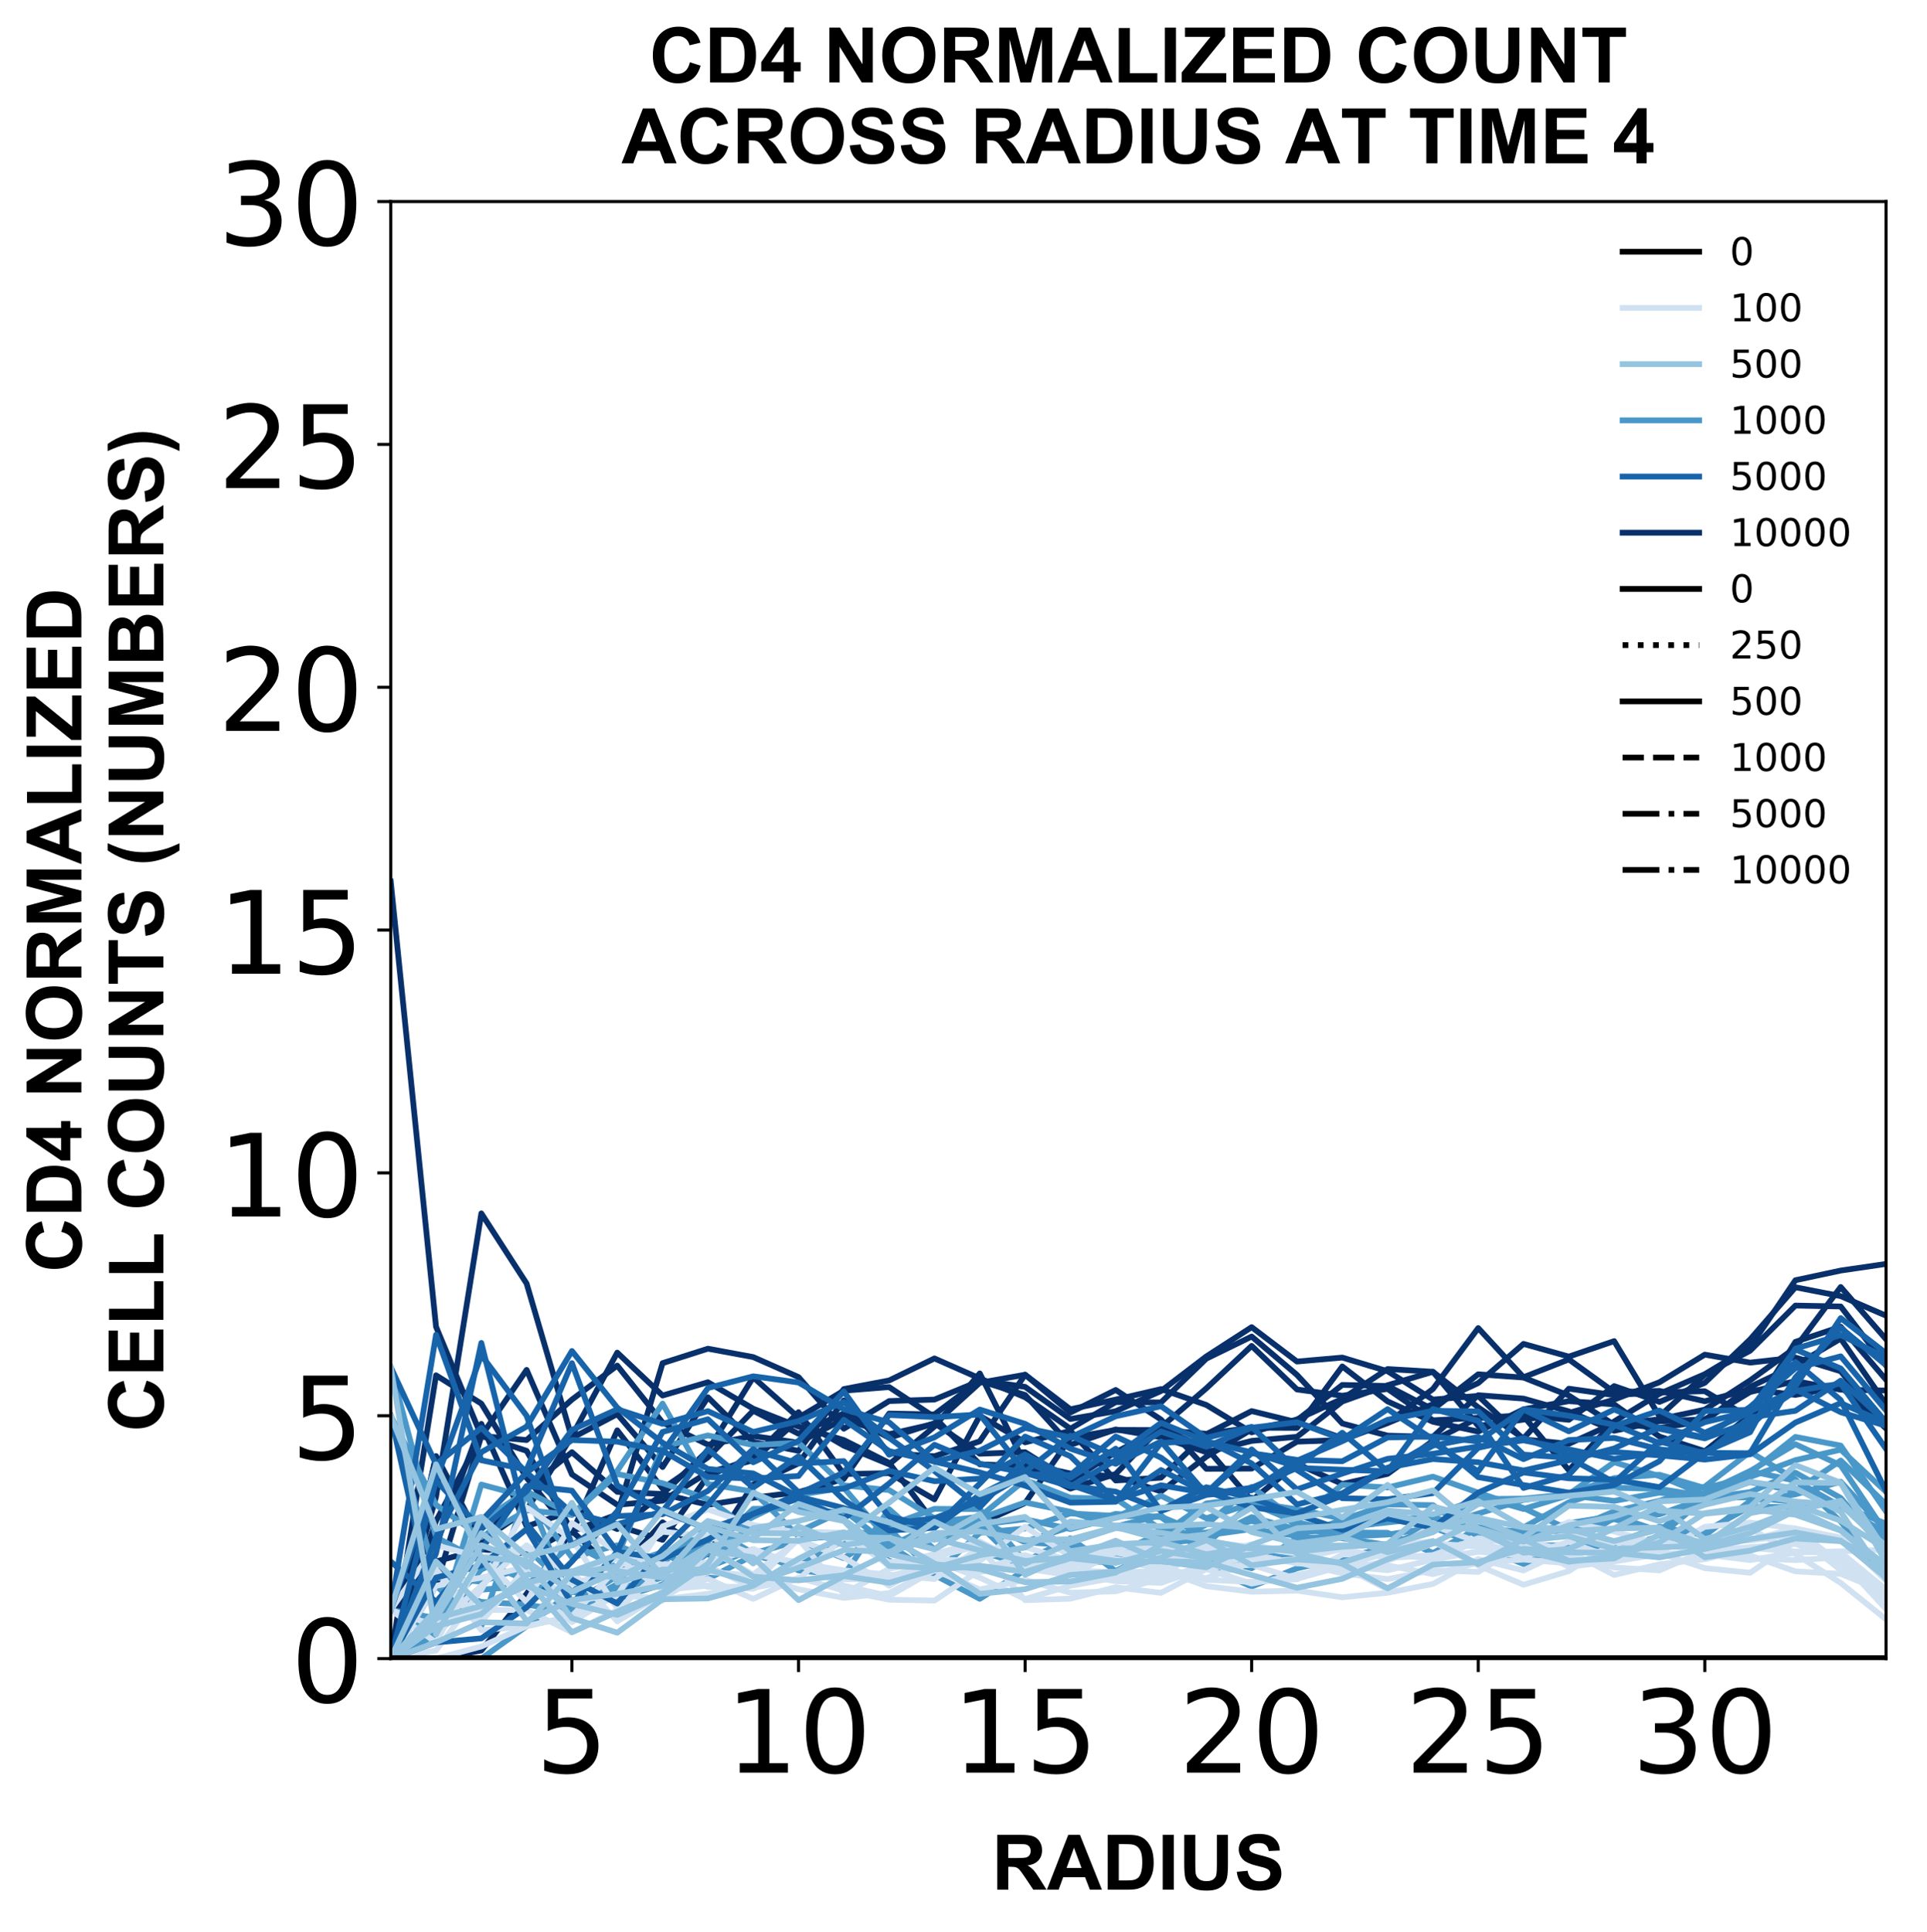 <?xml version="1.0" encoding="utf-8" standalone="no"?>
<!DOCTYPE svg PUBLIC "-//W3C//DTD SVG 1.1//EN"
  "http://www.w3.org/Graphics/SVG/1.1/DTD/svg11.dtd">
<!-- Created with matplotlib (https://matplotlib.org/) -->
<svg height="504.658pt" version="1.1" viewBox="0 0 503.356 504.658" width="503.356pt" xmlns="http://www.w3.org/2000/svg" xmlns:xlink="http://www.w3.org/1999/xlink">
 <defs>
  <style type="text/css">
*{stroke-linecap:butt;stroke-linejoin:round;}
  </style>
 </defs>
 <g id="figure_1">
  <g id="patch_1">
   <path d="M 0 504.658 
L 503.356 504.658 
L 503.356 -0 
L 0 -0 
z
" style="fill:#ffffff;"/>
  </g>
  <g id="axes_1">
   <g id="patch_2">
    <path d="M 102.056 433.161 
L 492.656 433.161 
L 492.656 52.641 
L 102.056 52.641 
z
" style="fill:#ffffff;"/>
   </g>
   <g id="matplotlib.axis_1">
    <g id="xtick_1">
     <g id="line2d_1">
      <defs>
       <path d="M 0 0 
L 0 3.5 
" id="mb4bc5db756" style="stroke:#000000;stroke-width:0.8;"/>
      </defs>
      <g>
       <use style="stroke:#000000;stroke-width:0.8;" x="149.401" xlink:href="#mb4bc5db756" y="433.161"/>
      </g>
     </g>
     <g id="text_1">
      <!-- 5 -->
      <defs>
       <path d="M 10.797 72.906 
L 49.516 72.906 
L 49.516 64.594 
L 19.828 64.594 
L 19.828 46.734 
Q 21.969 47.469 24.109 47.828 
Q 26.266 48.188 28.422 48.188 
Q 40.625 48.188 47.75 41.5 
Q 54.891 34.812 54.891 23.391 
Q 54.891 11.625 47.562 5.094 
Q 40.234 -1.422 26.906 -1.422 
Q 22.312 -1.422 17.547 -0.641 
Q 12.797 0.141 7.719 1.703 
L 7.719 11.625 
Q 12.109 9.234 16.797 8.062 
Q 21.484 6.891 26.703 6.891 
Q 35.156 6.891 40.078 11.328 
Q 45.016 15.766 45.016 23.391 
Q 45.016 31 40.078 35.438 
Q 35.156 39.891 26.703 39.891 
Q 22.75 39.891 18.812 39.016 
Q 14.891 38.141 10.797 36.281 
z
" id="DejaVuSans-53"/>
      </defs>
      <g transform="translate(139.857 462.957)scale(0.3 -0.3)">
       <use xlink:href="#DejaVuSans-53"/>
      </g>
     </g>
    </g>
    <g id="xtick_2">
     <g id="line2d_2">
      <g>
       <use style="stroke:#000000;stroke-width:0.8;" x="208.583" xlink:href="#mb4bc5db756" y="433.161"/>
      </g>
     </g>
     <g id="text_2">
      <!-- 10 -->
      <defs>
       <path d="M 12.406 8.297 
L 28.516 8.297 
L 28.516 63.922 
L 10.984 60.406 
L 10.984 69.391 
L 28.422 72.906 
L 38.281 72.906 
L 38.281 8.297 
L 54.391 8.297 
L 54.391 0 
L 12.406 0 
z
" id="DejaVuSans-49"/>
       <path d="M 31.781 66.406 
Q 24.172 66.406 20.328 58.906 
Q 16.5 51.422 16.5 36.375 
Q 16.5 21.391 20.328 13.891 
Q 24.172 6.391 31.781 6.391 
Q 39.453 6.391 43.281 13.891 
Q 47.125 21.391 47.125 36.375 
Q 47.125 51.422 43.281 58.906 
Q 39.453 66.406 31.781 66.406 
z
M 31.781 74.219 
Q 44.047 74.219 50.516 64.516 
Q 56.984 54.828 56.984 36.375 
Q 56.984 17.969 50.516 8.266 
Q 44.047 -1.422 31.781 -1.422 
Q 19.531 -1.422 13.062 8.266 
Q 6.594 17.969 6.594 36.375 
Q 6.594 54.828 13.062 64.516 
Q 19.531 74.219 31.781 74.219 
z
" id="DejaVuSans-48"/>
      </defs>
      <g transform="translate(189.495 462.957)scale(0.3 -0.3)">
       <use xlink:href="#DejaVuSans-49"/>
       <use x="63.623" xlink:href="#DejaVuSans-48"/>
      </g>
     </g>
    </g>
    <g id="xtick_3">
     <g id="line2d_3">
      <g>
       <use style="stroke:#000000;stroke-width:0.8;" x="267.765" xlink:href="#mb4bc5db756" y="433.161"/>
      </g>
     </g>
     <g id="text_3">
      <!-- 15 -->
      <g transform="translate(248.677 462.957)scale(0.3 -0.3)">
       <use xlink:href="#DejaVuSans-49"/>
       <use x="63.623" xlink:href="#DejaVuSans-53"/>
      </g>
     </g>
    </g>
    <g id="xtick_4">
     <g id="line2d_4">
      <g>
       <use style="stroke:#000000;stroke-width:0.8;" x="326.947" xlink:href="#mb4bc5db756" y="433.161"/>
      </g>
     </g>
     <g id="text_4">
      <!-- 20 -->
      <defs>
       <path d="M 19.188 8.297 
L 53.609 8.297 
L 53.609 0 
L 7.328 0 
L 7.328 8.297 
Q 12.938 14.109 22.625 23.891 
Q 32.328 33.688 34.812 36.531 
Q 39.547 41.844 41.422 45.531 
Q 43.312 49.219 43.312 52.781 
Q 43.312 58.594 39.234 62.25 
Q 35.156 65.922 28.609 65.922 
Q 23.969 65.922 18.812 64.312 
Q 13.672 62.703 7.812 59.422 
L 7.812 69.391 
Q 13.766 71.781 18.938 73 
Q 24.125 74.219 28.422 74.219 
Q 39.75 74.219 46.484 68.547 
Q 53.219 62.891 53.219 53.422 
Q 53.219 48.922 51.531 44.891 
Q 49.859 40.875 45.406 35.406 
Q 44.188 33.984 37.641 27.219 
Q 31.109 20.453 19.188 8.297 
z
" id="DejaVuSans-50"/>
      </defs>
      <g transform="translate(307.859 462.957)scale(0.3 -0.3)">
       <use xlink:href="#DejaVuSans-50"/>
       <use x="63.623" xlink:href="#DejaVuSans-48"/>
      </g>
     </g>
    </g>
    <g id="xtick_5">
     <g id="line2d_5">
      <g>
       <use style="stroke:#000000;stroke-width:0.8;" x="386.128" xlink:href="#mb4bc5db756" y="433.161"/>
      </g>
     </g>
     <g id="text_5">
      <!-- 25 -->
      <g transform="translate(367.041 462.957)scale(0.3 -0.3)">
       <use xlink:href="#DejaVuSans-50"/>
       <use x="63.623" xlink:href="#DejaVuSans-53"/>
      </g>
     </g>
    </g>
    <g id="xtick_6">
     <g id="line2d_6">
      <g>
       <use style="stroke:#000000;stroke-width:0.8;" x="445.31" xlink:href="#mb4bc5db756" y="433.161"/>
      </g>
     </g>
     <g id="text_6">
      <!-- 30 -->
      <defs>
       <path d="M 40.578 39.312 
Q 47.656 37.797 51.625 33 
Q 55.609 28.219 55.609 21.188 
Q 55.609 10.406 48.188 4.484 
Q 40.766 -1.422 27.094 -1.422 
Q 22.516 -1.422 17.656 -0.516 
Q 12.797 0.391 7.625 2.203 
L 7.625 11.719 
Q 11.719 9.328 16.594 8.109 
Q 21.484 6.891 26.812 6.891 
Q 36.078 6.891 40.938 10.547 
Q 45.797 14.203 45.797 21.188 
Q 45.797 27.641 41.281 31.266 
Q 36.766 34.906 28.719 34.906 
L 20.219 34.906 
L 20.219 43.016 
L 29.109 43.016 
Q 36.375 43.016 40.234 45.922 
Q 44.094 48.828 44.094 54.297 
Q 44.094 59.906 40.109 62.906 
Q 36.141 65.922 28.719 65.922 
Q 24.656 65.922 20.016 65.031 
Q 15.375 64.156 9.812 62.312 
L 9.812 71.094 
Q 15.438 72.656 20.344 73.438 
Q 25.25 74.219 29.594 74.219 
Q 40.828 74.219 47.359 69.109 
Q 53.906 64.016 53.906 55.328 
Q 53.906 49.266 50.438 45.094 
Q 46.969 40.922 40.578 39.312 
z
" id="DejaVuSans-51"/>
      </defs>
      <g transform="translate(426.223 462.957)scale(0.3 -0.3)">
       <use xlink:href="#DejaVuSans-51"/>
       <use x="63.623" xlink:href="#DejaVuSans-48"/>
      </g>
     </g>
    </g>
    <g id="text_7">
     <!-- RADIUS -->
     <defs>
      <path d="M 7.328 0 
L 7.328 71.578 
L 37.75 71.578 
Q 49.219 71.578 54.422 69.641 
Q 59.625 67.719 62.75 62.781 
Q 65.875 57.859 65.875 51.516 
Q 65.875 43.453 61.125 38.203 
Q 56.391 32.953 46.969 31.594 
Q 51.656 28.859 54.703 25.578 
Q 57.766 22.312 62.938 13.969 
L 71.688 0 
L 54.391 0 
L 43.953 15.578 
Q 38.375 23.922 36.328 26.094 
Q 34.281 28.266 31.984 29.078 
Q 29.688 29.891 24.703 29.891 
L 21.781 29.891 
L 21.781 0 
z
M 21.781 41.312 
L 32.469 41.312 
Q 42.875 41.312 45.453 42.188 
Q 48.047 43.062 49.516 45.203 
Q 50.984 47.359 50.984 50.594 
Q 50.984 54.203 49.047 56.422 
Q 47.125 58.641 43.609 59.234 
Q 41.844 59.469 33.062 59.469 
L 21.781 59.469 
z
" id="Arial-BoldMT-82"/>
      <path d="M 71.828 0 
L 56.109 0 
L 49.859 16.266 
L 21.234 16.266 
L 15.328 0 
L 0 0 
L 27.875 71.578 
L 43.172 71.578 
z
M 45.219 28.328 
L 35.359 54.891 
L 25.688 28.328 
z
" id="Arial-BoldMT-65"/>
      <path d="M 7.234 71.578 
L 33.641 71.578 
Q 42.578 71.578 47.266 70.219 
Q 53.562 68.359 58.047 63.625 
Q 62.547 58.891 64.891 52.031 
Q 67.234 45.172 67.234 35.109 
Q 67.234 26.266 65.047 19.875 
Q 62.359 12.062 57.375 7.234 
Q 53.609 3.562 47.219 1.516 
Q 42.438 0 34.422 0 
L 7.234 0 
z
M 21.688 59.469 
L 21.688 12.062 
L 32.469 12.062 
Q 38.531 12.062 41.219 12.75 
Q 44.734 13.625 47.047 15.719 
Q 49.359 17.828 50.828 22.625 
Q 52.297 27.438 52.297 35.75 
Q 52.297 44.047 50.828 48.484 
Q 49.359 52.938 46.719 55.422 
Q 44.094 57.906 40.047 58.797 
Q 37.016 59.469 28.172 59.469 
z
" id="Arial-BoldMT-68"/>
      <path d="M 6.844 0 
L 6.844 71.578 
L 21.297 71.578 
L 21.297 0 
z
" id="Arial-BoldMT-73"/>
      <path d="M 7.172 71.578 
L 21.625 71.578 
L 21.625 32.812 
Q 21.625 23.578 22.172 20.844 
Q 23.094 16.453 26.578 13.797 
Q 30.078 11.141 36.141 11.141 
Q 42.281 11.141 45.406 13.641 
Q 48.531 16.156 49.172 19.812 
Q 49.812 23.484 49.812 31.984 
L 49.812 71.578 
L 64.266 71.578 
L 64.266 33.984 
Q 64.266 21.094 63.094 15.766 
Q 61.922 10.453 58.766 6.781 
Q 55.609 3.125 50.328 0.953 
Q 45.062 -1.219 36.578 -1.219 
Q 26.312 -1.219 21.016 1.141 
Q 15.719 3.516 12.641 7.297 
Q 9.578 11.078 8.594 15.234 
Q 7.172 21.391 7.172 33.406 
z
" id="Arial-BoldMT-85"/>
      <path d="M 3.609 23.297 
L 17.672 24.656 
Q 18.953 17.578 22.828 14.25 
Q 26.703 10.938 33.297 10.938 
Q 40.281 10.938 43.812 13.891 
Q 47.359 16.844 47.359 20.797 
Q 47.359 23.344 45.875 25.125 
Q 44.391 26.906 40.672 28.219 
Q 38.141 29.109 29.109 31.344 
Q 17.484 34.234 12.797 38.422 
Q 6.203 44.344 6.203 52.828 
Q 6.203 58.297 9.297 63.062 
Q 12.406 67.828 18.234 70.312 
Q 24.078 72.797 32.328 72.797 
Q 45.797 72.797 52.609 66.891 
Q 59.422 60.984 59.766 51.125 
L 45.312 50.484 
Q 44.391 56 41.328 58.422 
Q 38.281 60.844 32.172 60.844 
Q 25.875 60.844 22.312 58.25 
Q 20.016 56.594 20.016 53.812 
Q 20.016 51.266 22.172 49.469 
Q 24.906 47.172 35.453 44.672 
Q 46 42.188 51.047 39.516 
Q 56.109 36.859 58.953 32.25 
Q 61.812 27.641 61.812 20.844 
Q 61.812 14.703 58.391 9.328 
Q 54.984 3.953 48.734 1.344 
Q 42.484 -1.266 33.156 -1.266 
Q 19.578 -1.266 12.297 5 
Q 5.031 11.281 3.609 23.297 
z
" id="Arial-BoldMT-83"/>
     </defs>
     <g transform="translate(259.02 493.511)scale(0.2 -0.2)">
      <use xlink:href="#Arial-BoldMT-82"/>
      <use x="72.217" xlink:href="#Arial-BoldMT-65"/>
      <use x="144.434" xlink:href="#Arial-BoldMT-68"/>
      <use x="216.65" xlink:href="#Arial-BoldMT-73"/>
      <use x="244.434" xlink:href="#Arial-BoldMT-85"/>
      <use x="316.65" xlink:href="#Arial-BoldMT-83"/>
     </g>
    </g>
   </g>
   <g id="matplotlib.axis_2">
    <g id="ytick_1">
     <g id="line2d_7">
      <defs>
       <path d="M 0 0 
L -3.5 0 
" id="ma20c646a94" style="stroke:#000000;stroke-width:0.8;"/>
      </defs>
      <g>
       <use style="stroke:#000000;stroke-width:0.8;" x="102.056" xlink:href="#ma20c646a94" y="433.161"/>
      </g>
     </g>
     <g id="text_8">
      <!-- 0 -->
      <g transform="translate(75.968 444.559)scale(0.3 -0.3)">
       <use xlink:href="#DejaVuSans-48"/>
      </g>
     </g>
    </g>
    <g id="ytick_2">
     <g id="line2d_8">
      <g>
       <use style="stroke:#000000;stroke-width:0.8;" x="102.056" xlink:href="#ma20c646a94" y="369.741"/>
      </g>
     </g>
     <g id="text_9">
      <!-- 5 -->
      <g transform="translate(75.968 381.139)scale(0.3 -0.3)">
       <use xlink:href="#DejaVuSans-53"/>
      </g>
     </g>
    </g>
    <g id="ytick_3">
     <g id="line2d_9">
      <g>
       <use style="stroke:#000000;stroke-width:0.8;" x="102.056" xlink:href="#ma20c646a94" y="306.321"/>
      </g>
     </g>
     <g id="text_10">
      <!-- 10 -->
      <g transform="translate(56.881 317.719)scale(0.3 -0.3)">
       <use xlink:href="#DejaVuSans-49"/>
       <use x="63.623" xlink:href="#DejaVuSans-48"/>
      </g>
     </g>
    </g>
    <g id="ytick_4">
     <g id="line2d_10">
      <g>
       <use style="stroke:#000000;stroke-width:0.8;" x="102.056" xlink:href="#ma20c646a94" y="242.901"/>
      </g>
     </g>
     <g id="text_11">
      <!-- 15 -->
      <g transform="translate(56.881 254.299)scale(0.3 -0.3)">
       <use xlink:href="#DejaVuSans-49"/>
       <use x="63.623" xlink:href="#DejaVuSans-53"/>
      </g>
     </g>
    </g>
    <g id="ytick_5">
     <g id="line2d_11">
      <g>
       <use style="stroke:#000000;stroke-width:0.8;" x="102.056" xlink:href="#ma20c646a94" y="179.481"/>
      </g>
     </g>
     <g id="text_12">
      <!-- 20 -->
      <g transform="translate(56.881 190.879)scale(0.3 -0.3)">
       <use xlink:href="#DejaVuSans-50"/>
       <use x="63.623" xlink:href="#DejaVuSans-48"/>
      </g>
     </g>
    </g>
    <g id="ytick_6">
     <g id="line2d_12">
      <g>
       <use style="stroke:#000000;stroke-width:0.8;" x="102.056" xlink:href="#ma20c646a94" y="116.061"/>
      </g>
     </g>
     <g id="text_13">
      <!-- 25 -->
      <g transform="translate(56.881 127.459)scale(0.3 -0.3)">
       <use xlink:href="#DejaVuSans-50"/>
       <use x="63.623" xlink:href="#DejaVuSans-53"/>
      </g>
     </g>
    </g>
    <g id="ytick_7">
     <g id="line2d_13">
      <g>
       <use style="stroke:#000000;stroke-width:0.8;" x="102.056" xlink:href="#ma20c646a94" y="52.641"/>
      </g>
     </g>
     <g id="text_14">
      <!-- 30 -->
      <g transform="translate(56.881 64.039)scale(0.3 -0.3)">
       <use xlink:href="#DejaVuSans-51"/>
       <use x="63.623" xlink:href="#DejaVuSans-48"/>
      </g>
     </g>
    </g>
    <g id="text_15">
     <!-- CD4 NORMALIZED -->
     <defs>
      <path d="M 53.078 26.312 
L 67.094 21.875 
Q 63.875 10.156 56.375 4.469 
Q 48.875 -1.219 37.359 -1.219 
Q 23.094 -1.219 13.906 8.516 
Q 4.734 18.266 4.734 35.156 
Q 4.734 53.031 13.953 62.906 
Q 23.188 72.797 38.234 72.797 
Q 51.375 72.797 59.578 65.047 
Q 64.453 60.453 66.891 51.859 
L 52.594 48.438 
Q 51.312 54 47.281 57.219 
Q 43.266 60.453 37.5 60.453 
Q 29.547 60.453 24.578 54.734 
Q 19.625 49.031 19.625 36.234 
Q 19.625 22.656 24.5 16.891 
Q 29.391 11.141 37.203 11.141 
Q 42.969 11.141 47.109 14.797 
Q 51.266 18.453 53.078 26.312 
z
" id="Arial-BoldMT-67"/>
      <path d="M 31.156 0 
L 31.156 14.406 
L 1.859 14.406 
L 1.859 26.422 
L 32.906 71.875 
L 44.438 71.875 
L 44.438 26.469 
L 53.328 26.469 
L 53.328 14.406 
L 44.438 14.406 
L 44.438 0 
z
M 31.156 26.469 
L 31.156 50.922 
L 14.703 26.469 
z
" id="Arial-BoldMT-52"/>
      <path id="Arial-BoldMT-32"/>
      <path d="M 7.422 0 
L 7.422 71.578 
L 21.484 71.578 
L 50.781 23.781 
L 50.781 71.578 
L 64.203 71.578 
L 64.203 0 
L 49.703 0 
L 20.844 46.688 
L 20.844 0 
z
" id="Arial-BoldMT-78"/>
      <path d="M 4.344 35.359 
Q 4.344 46.297 7.625 53.719 
Q 10.062 59.188 14.281 63.531 
Q 18.5 67.875 23.531 69.969 
Q 30.219 72.797 38.969 72.797 
Q 54.781 72.797 64.281 62.984 
Q 73.781 53.172 73.781 35.688 
Q 73.781 18.359 64.359 8.562 
Q 54.938 -1.219 39.156 -1.219 
Q 23.188 -1.219 13.766 8.516 
Q 4.344 18.266 4.344 35.359 
z
M 19.234 35.844 
Q 19.234 23.688 24.844 17.406 
Q 30.469 11.141 39.109 11.141 
Q 47.75 11.141 53.297 17.359 
Q 58.844 23.578 58.844 36.031 
Q 58.844 48.344 53.438 54.391 
Q 48.047 60.453 39.109 60.453 
Q 30.172 60.453 24.703 54.312 
Q 19.234 48.188 19.234 35.844 
z
" id="Arial-BoldMT-79"/>
      <path d="M 7.078 0 
L 7.078 71.578 
L 28.719 71.578 
L 41.703 22.75 
L 54.547 71.578 
L 76.219 71.578 
L 76.219 0 
L 62.797 0 
L 62.797 56.344 
L 48.578 0 
L 34.672 0 
L 20.516 56.344 
L 20.516 0 
z
" id="Arial-BoldMT-77"/>
      <path d="M 7.672 0 
L 7.672 71 
L 22.125 71 
L 22.125 12.062 
L 58.062 12.062 
L 58.062 0 
z
" id="Arial-BoldMT-76"/>
      <path d="M 1.078 0 
L 1.078 13.031 
L 38.672 59.469 
L 5.328 59.469 
L 5.328 71.578 
L 57.719 71.578 
L 57.719 60.359 
L 18.5 12.062 
L 59.234 12.062 
L 59.234 0 
z
" id="Arial-BoldMT-90"/>
      <path d="M 7.281 0 
L 7.281 71.578 
L 60.359 71.578 
L 60.359 59.469 
L 21.734 59.469 
L 21.734 43.609 
L 57.672 43.609 
L 57.672 31.547 
L 21.734 31.547 
L 21.734 12.062 
L 61.719 12.062 
L 61.719 0 
z
" id="Arial-BoldMT-69"/>
     </defs>
     <g transform="translate(21.253 332.343)rotate(-90)scale(0.2 -0.2)">
      <use xlink:href="#Arial-BoldMT-67"/>
      <use x="72.217" xlink:href="#Arial-BoldMT-68"/>
      <use x="144.434" xlink:href="#Arial-BoldMT-52"/>
      <use x="200.049" xlink:href="#Arial-BoldMT-32"/>
      <use x="227.832" xlink:href="#Arial-BoldMT-78"/>
      <use x="300.049" xlink:href="#Arial-BoldMT-79"/>
      <use x="377.832" xlink:href="#Arial-BoldMT-82"/>
      <use x="450.049" xlink:href="#Arial-BoldMT-77"/>
      <use x="533.35" xlink:href="#Arial-BoldMT-65"/>
      <use x="605.566" xlink:href="#Arial-BoldMT-76"/>
      <use x="666.65" xlink:href="#Arial-BoldMT-73"/>
      <use x="694.434" xlink:href="#Arial-BoldMT-90"/>
      <use x="755.518" xlink:href="#Arial-BoldMT-69"/>
      <use x="822.217" xlink:href="#Arial-BoldMT-68"/>
     </g>
     <!-- CELL COUNTS (NUMBERS) -->
     <defs>
      <path d="M 23.391 0 
L 23.391 59.469 
L 2.156 59.469 
L 2.156 71.578 
L 59.031 71.578 
L 59.031 59.469 
L 37.844 59.469 
L 37.844 0 
z
" id="Arial-BoldMT-84"/>
      <path d="M 29.938 -21.047 
L 20.516 -21.047 
Q 13.031 -9.766 9.125 2.391 
Q 5.219 14.547 5.219 25.922 
Q 5.219 40.047 10.062 52.641 
Q 14.266 63.578 20.703 72.797 
L 30.078 72.797 
Q 23.391 58.016 20.875 47.625 
Q 18.359 37.25 18.359 25.641 
Q 18.359 17.625 19.844 9.219 
Q 21.344 0.828 23.922 -6.734 
Q 25.641 -11.719 29.938 -21.047 
z
" id="Arial-BoldMT-40"/>
      <path d="M 7.328 71.578 
L 35.938 71.578 
Q 44.438 71.578 48.609 70.875 
Q 52.781 70.172 56.078 67.922 
Q 59.375 65.672 61.562 61.938 
Q 63.766 58.203 63.766 53.562 
Q 63.766 48.531 61.047 44.328 
Q 58.344 40.141 53.719 38.031 
Q 60.25 36.141 63.766 31.547 
Q 67.281 26.953 67.281 20.75 
Q 67.281 15.875 65.016 11.25 
Q 62.75 6.641 58.812 3.875 
Q 54.891 1.125 49.125 0.484 
Q 45.516 0.094 31.688 0 
L 7.328 0 
z
M 21.781 59.672 
L 21.781 43.109 
L 31.25 43.109 
Q 39.703 43.109 41.75 43.359 
Q 45.453 43.797 47.578 45.922 
Q 49.703 48.047 49.703 51.516 
Q 49.703 54.828 47.875 56.906 
Q 46.047 58.984 42.438 59.422 
Q 40.281 59.672 30.078 59.672 
z
M 21.781 31.203 
L 21.781 12.062 
L 35.156 12.062 
Q 42.969 12.062 45.062 12.5 
Q 48.297 13.094 50.312 15.359 
Q 52.344 17.625 52.344 21.438 
Q 52.344 24.656 50.781 26.906 
Q 49.219 29.156 46.266 30.172 
Q 43.312 31.203 33.453 31.203 
z
" id="Arial-BoldMT-66"/>
      <path d="M 3.375 -21.047 
Q 7.422 -12.359 9.078 -7.719 
Q 10.75 -3.078 12.156 2.969 
Q 13.578 9.031 14.25 14.469 
Q 14.938 19.922 14.938 25.641 
Q 14.938 37.25 12.453 47.625 
Q 9.969 58.016 3.266 72.797 
L 12.594 72.797 
Q 19.969 62.312 24.047 50.531 
Q 28.125 38.766 28.125 26.656 
Q 28.125 16.453 24.906 4.781 
Q 21.234 -8.297 12.844 -21.047 
z
" id="Arial-BoldMT-41"/>
     </defs>
     <g transform="translate(42.671 374.003)rotate(-90)scale(0.2 -0.2)">
      <use xlink:href="#Arial-BoldMT-67"/>
      <use x="72.217" xlink:href="#Arial-BoldMT-69"/>
      <use x="138.916" xlink:href="#Arial-BoldMT-76"/>
      <use x="200" xlink:href="#Arial-BoldMT-76"/>
      <use x="261.068" xlink:href="#Arial-BoldMT-32"/>
      <use x="288.852" xlink:href="#Arial-BoldMT-67"/>
      <use x="361.068" xlink:href="#Arial-BoldMT-79"/>
      <use x="438.852" xlink:href="#Arial-BoldMT-85"/>
      <use x="511.068" xlink:href="#Arial-BoldMT-78"/>
      <use x="583.285" xlink:href="#Arial-BoldMT-84"/>
      <use x="644.369" xlink:href="#Arial-BoldMT-83"/>
      <use x="711.068" xlink:href="#Arial-BoldMT-32"/>
      <use x="738.852" xlink:href="#Arial-BoldMT-40"/>
      <use x="772.152" xlink:href="#Arial-BoldMT-78"/>
      <use x="844.369" xlink:href="#Arial-BoldMT-85"/>
      <use x="916.586" xlink:href="#Arial-BoldMT-77"/>
      <use x="999.887" xlink:href="#Arial-BoldMT-66"/>
      <use x="1072.104" xlink:href="#Arial-BoldMT-69"/>
      <use x="1138.803" xlink:href="#Arial-BoldMT-82"/>
      <use x="1211.02" xlink:href="#Arial-BoldMT-83"/>
      <use x="1277.719" xlink:href="#Arial-BoldMT-41"/>
     </g>
    </g>
   </g>
   <g id="line2d_14">
    <path clip-path="url(#p1447244859)" d="M 102.056 433.161 
L 113.892 403.565 
L 125.728 371.855 
L 137.565 398.633 
L 149.401 394.581 
L 161.237 399.337 
L 173.074 390.177 
L 184.91 378.801 
L 196.747 359.7 
L 208.583 370.211 
L 220.419 363.188 
L 232.256 362.246 
L 244.092 370.094 
L 255.928 382.425 
L 267.765 382.878 
L 279.601 388.767 
L 291.437 384.936 
L 303.274 372.726 
L 315.11 362.577 
L 326.947 351.494 
L 338.783 362.871 
L 350.619 364.507 
L 362.456 362.727 
L 374.292 370.936 
L 386.128 370.27 
L 397.965 369.826 
L 409.801 383.97 
L 421.637 371.229 
L 433.474 364.003 
L 445.31 358.88 
L 457.147 351.772 
L 468.983 334.349 
L 480.819 331.821 
L 492.656 330.088 
" style="fill:none;stroke:#08306b;stroke-linecap:square;stroke-width:1.5;"/>
   </g>
   <g id="line2d_15">
    <path clip-path="url(#p1447244859)" d="M 102.056 433.161 
L 113.892 380.311 
L 125.728 402.508 
L 137.565 394.405 
L 149.401 375.026 
L 161.237 353.252 
L 173.074 364.456 
L 184.91 360.983 
L 196.747 367.892 
L 208.583 372.56 
L 220.419 376.083 
L 232.256 382.041 
L 244.092 397.752 
L 255.928 397.874 
L 267.765 392.542 
L 279.601 375.52 
L 291.437 373.441 
L 303.274 373.472 
L 315.11 374.439 
L 326.947 372.857 
L 338.783 372.912 
L 350.619 356.856 
L 362.456 365.994 
L 374.292 371.304 
L 386.128 373.881 
L 397.965 368.05 
L 409.801 365.92 
L 421.637 366.766 
L 433.474 375.177 
L 445.31 378.999 
L 457.147 369.6 
L 468.983 350.442 
L 480.819 346.487 
L 492.656 360.324 
" style="fill:none;stroke:#08306b;stroke-linecap:square;stroke-width:1.5;"/>
   </g>
   <g id="line2d_16">
    <path clip-path="url(#p1447244859)" d="M 102.056 433.161 
L 113.892 380.311 
L 125.728 402.508 
L 137.565 388.767 
L 149.401 379.254 
L 161.237 389.613 
L 173.074 390.177 
L 184.91 392.995 
L 196.747 391.146 
L 208.583 389.707 
L 220.419 386.23 
L 232.256 369.165 
L 244.092 369.389 
L 255.928 360.472 
L 267.765 362.191 
L 279.601 370.587 
L 291.437 368.552 
L 303.274 363.275 
L 315.11 354.239 
L 326.947 346.599 
L 338.783 355.577 
L 350.619 354.541 
L 362.456 358.114 
L 374.292 365.513 
L 386.128 364.544 
L 397.965 375.914 
L 409.801 377.059 
L 421.637 371.699 
L 433.474 372.912 
L 445.31 371.126 
L 457.147 362.201 
L 468.983 356.58 
L 480.819 349.592 
L 492.656 366.73 
" style="fill:none;stroke:#08306b;stroke-linecap:square;stroke-width:1.5;"/>
   </g>
   <g id="line2d_17">
    <path clip-path="url(#p1447244859)" d="M 102.056 433.161 
L 113.892 359.171 
L 125.728 366.57 
L 137.565 385.949 
L 149.401 400.394 
L 161.237 373.546 
L 173.074 388.767 
L 184.91 380.613 
L 196.747 368.42 
L 208.583 374.439 
L 220.419 369.107 
L 232.256 375.507 
L 244.092 371.679 
L 255.928 379.661 
L 267.765 379.254 
L 279.601 386.653 
L 291.437 379.254 
L 303.274 373.223 
L 315.11 378.08 
L 326.947 391.883 
L 338.783 382.32 
L 350.619 387.559 
L 362.456 384.924 
L 374.292 376.267 
L 386.128 370.27 
L 397.965 369.657 
L 409.801 370.798 
L 421.637 361.99 
L 433.474 366.117 
L 445.31 361.139 
L 457.147 349.799 
L 468.983 336.19 
L 480.819 338.494 
L 492.656 343.605 
" style="fill:none;stroke:#08306b;stroke-linecap:square;stroke-width:1.5;"/>
   </g>
   <g id="line2d_18">
    <path clip-path="url(#p1447244859)" d="M 102.056 230.217 
L 113.892 346.487 
L 125.728 375.026 
L 137.565 357.762 
L 149.401 385.068 
L 161.237 392.995 
L 173.074 391.938 
L 184.91 384.539 
L 196.747 381.368 
L 208.583 370.681 
L 220.419 377.563 
L 232.256 382.425 
L 244.092 372.56 
L 255.928 358.683 
L 267.765 382.274 
L 279.601 384.821 
L 291.437 385.596 
L 303.274 389.513 
L 315.11 380.429 
L 326.947 373.302 
L 338.783 370.904 
L 350.619 361.688 
L 362.456 361.958 
L 374.292 368.087 
L 386.128 358.907 
L 397.965 359.763 
L 409.801 364.456 
L 421.637 372.09 
L 433.474 370.647 
L 445.31 368.138 
L 457.147 360.51 
L 468.983 351.943 
L 480.819 336.115 
L 492.656 349.754 
" style="fill:none;stroke:#08306b;stroke-linecap:square;stroke-width:1.5;"/>
   </g>
   <g id="line2d_19">
    <path clip-path="url(#p1447244859)" d="M 102.056 433.161 
L 113.892 407.793 
L 125.728 404.622 
L 137.565 405.679 
L 149.401 399.337 
L 161.237 398.492 
L 173.074 402.156 
L 184.91 385.445 
L 196.747 380.575 
L 208.583 368.802 
L 220.419 384.962 
L 232.256 384.731 
L 244.092 391.586 
L 255.928 369.741 
L 267.765 376.687 
L 279.601 373.687 
L 291.437 386.653 
L 303.274 385.907 
L 315.11 374.556 
L 326.947 368.517 
L 338.783 371.432 
L 350.619 375.58 
L 362.456 371.567 
L 374.292 362.756 
L 386.128 346.84 
L 397.965 359.679 
L 409.801 355.025 
L 421.637 363.556 
L 433.474 363.248 
L 445.31 365.951 
L 457.147 362.836 
L 468.983 364.286 
L 480.819 362.144 
L 492.656 372.816 
" style="fill:none;stroke:#08306b;stroke-linecap:square;stroke-width:1.5;"/>
   </g>
   <g id="line2d_20">
    <path clip-path="url(#p1447244859)" d="M 102.056 433.161 
L 113.892 433.161 
L 125.728 431.047 
L 137.565 416.249 
L 149.401 399.866 
L 161.237 395.532 
L 173.074 356 
L 184.91 352.225 
L 196.747 354.415 
L 208.583 359.641 
L 220.419 373.124 
L 232.256 365.898 
L 244.092 365.513 
L 255.928 360.635 
L 267.765 364.305 
L 279.601 377.352 
L 291.437 373.309 
L 303.274 375.337 
L 315.11 379.254 
L 326.947 376.306 
L 338.783 375.238 
L 350.619 366.017 
L 362.456 361.766 
L 374.292 358.252 
L 386.128 367.539 
L 397.965 375.66 
L 409.801 362.667 
L 421.637 364.339 
L 433.474 363.626 
L 445.31 363.326 
L 457.147 370.305 
L 468.983 361.967 
L 480.819 361.88 
L 492.656 373.072 
" style="fill:none;stroke:#08306b;stroke-linecap:square;stroke-width:1.5;"/>
   </g>
   <g id="line2d_21">
    <path clip-path="url(#p1447244859)" d="M 102.056 420.477 
L 113.892 414.135 
L 125.728 375.026 
L 137.565 378.902 
L 149.401 399.866 
L 161.237 410.753 
L 173.074 397.576 
L 184.91 405.981 
L 196.747 387.71 
L 208.583 382.19 
L 220.419 365.725 
L 232.256 379.543 
L 244.092 380.311 
L 255.928 376.408 
L 267.765 359.02 
L 279.601 368.05 
L 291.437 365.513 
L 303.274 362.777 
L 315.11 366.923 
L 326.947 374.081 
L 338.783 370.693 
L 350.619 365.312 
L 362.456 357.538 
L 374.292 358.252 
L 386.128 372.384 
L 397.965 370.756 
L 409.801 369.009 
L 421.637 365.513 
L 433.474 360.983 
L 445.31 353.777 
L 457.147 355.859 
L 468.983 354.534 
L 480.819 358.114 
L 492.656 372.688 
" style="fill:none;stroke:#08306b;stroke-linecap:square;stroke-width:1.5;"/>
   </g>
   <g id="line2d_22">
    <path clip-path="url(#p1447244859)" d="M 102.056 433.161 
L 113.892 390.881 
L 125.728 316.891 
L 137.565 335.213 
L 149.401 375.555 
L 161.237 369.318 
L 173.074 383.13 
L 184.91 364.909 
L 196.747 376.612 
L 208.583 378.902 
L 220.419 362.765 
L 232.256 360.517 
L 244.092 354.767 
L 255.928 359.984 
L 267.765 364.909 
L 279.601 373.124 
L 291.437 366.174 
L 303.274 366.259 
L 315.11 354.826 
L 326.947 349.046 
L 338.783 359.066 
L 350.619 371.755 
L 362.456 374.93 
L 374.292 375.256 
L 386.128 364.368 
L 397.965 365.26 
L 409.801 368.603 
L 421.637 373.656 
L 433.474 371.176 
L 445.31 370.689 
L 457.147 363.54 
L 468.983 360.672 
L 480.819 362.937 
L 492.656 363.143 
" style="fill:none;stroke:#08306b;stroke-linecap:square;stroke-width:1.5;"/>
   </g>
   <g id="line2d_23">
    <path clip-path="url(#p1447244859)" d="M 102.056 433.161 
L 113.892 397.223 
L 125.728 375.026 
L 137.565 376.083 
L 149.401 365.513 
L 161.237 356.634 
L 173.074 371.503 
L 184.91 377.291 
L 196.747 375.026 
L 208.583 376.788 
L 220.419 370.587 
L 232.256 374.546 
L 244.092 371.855 
L 255.928 361.123 
L 267.765 359.02 
L 279.601 368.896 
L 291.437 363.003 
L 303.274 370.736 
L 315.11 383.6 
L 326.947 383.538 
L 338.783 376.506 
L 350.619 376.083 
L 362.456 371.663 
L 374.292 366.708 
L 386.128 361.197 
L 397.965 350.969 
L 409.801 354.293 
L 421.637 350.245 
L 433.474 369.892 
L 445.31 359.025 
L 457.147 352.759 
L 468.983 340.964 
L 480.819 341.202 
L 492.656 356.609 
" style="fill:none;stroke:#08306b;stroke-linecap:square;stroke-width:1.5;"/>
   </g>
   <g id="line2d_24">
    <path clip-path="url(#p1447244859)" d="M 102.056 357.057 
L 113.892 401.451 
L 125.728 407.793 
L 137.565 412.726 
L 149.401 418.892 
L 161.237 414.981 
L 173.074 412.021 
L 184.91 402.357 
L 196.747 396.166 
L 208.583 390.411 
L 220.419 388.556 
L 232.256 402.412 
L 244.092 401.627 
L 255.928 398.362 
L 267.765 409.907 
L 279.601 406.384 
L 291.437 407.793 
L 303.274 403.068 
L 315.11 401.921 
L 326.947 396.222 
L 338.783 399.443 
L 350.619 398.834 
L 362.456 397.608 
L 374.292 396.304 
L 386.128 399.425 
L 397.965 403.65 
L 409.801 403.565 
L 421.637 396.44 
L 433.474 395.487 
L 445.31 391.246 
L 457.147 389.683 
L 468.983 384.607 
L 480.819 391.212 
L 492.656 405.039 
" style="fill:none;stroke:#4a98c9;stroke-linecap:square;stroke-width:1.5;"/>
   </g>
   <g id="line2d_25">
    <path clip-path="url(#p1447244859)" d="M 102.056 433.161 
L 113.892 414.135 
L 125.728 424.705 
L 137.565 389.472 
L 149.401 395.638 
L 161.237 384.116 
L 173.074 366.57 
L 184.91 387.559 
L 196.747 389.56 
L 208.583 401.216 
L 220.419 401.663 
L 232.256 407.601 
L 244.092 411.317 
L 255.928 417.55 
L 267.765 410.058 
L 279.601 408.639 
L 291.437 407.529 
L 303.274 400.829 
L 315.11 392.643 
L 326.947 391.104 
L 338.783 398.386 
L 350.619 401.753 
L 362.456 403.469 
L 374.292 399.153 
L 386.128 395.285 
L 397.965 391.727 
L 409.801 390.149 
L 421.637 386.027 
L 433.474 385.143 
L 445.31 388.621 
L 457.147 385.737 
L 468.983 381.334 
L 480.819 378.594 
L 492.656 389.6 
" style="fill:none;stroke:#4a98c9;stroke-linecap:square;stroke-width:1.5;"/>
   </g>
   <g id="line2d_26">
    <path clip-path="url(#p1447244859)" d="M 102.056 433.161 
L 113.892 414.135 
L 125.728 418.363 
L 137.565 419.068 
L 149.401 421.006 
L 161.237 415.404 
L 173.074 410.964 
L 184.91 403.565 
L 196.747 405.943 
L 208.583 402.156 
L 220.419 400.817 
L 232.256 399.722 
L 244.092 397.576 
L 255.928 396.085 
L 267.765 386.502 
L 279.601 391.163 
L 291.437 391.41 
L 303.274 399.462 
L 315.11 403.33 
L 326.947 392.439 
L 338.783 394.158 
L 350.619 396.619 
L 362.456 396.839 
L 374.292 398.51 
L 386.128 403.741 
L 397.965 408.47 
L 409.801 402.996 
L 421.637 404.975 
L 433.474 401.149 
L 445.31 391.392 
L 457.147 384.68 
L 468.983 375.265 
L 480.819 377.537 
L 492.656 394.725 
" style="fill:none;stroke:#4a98c9;stroke-linecap:square;stroke-width:1.5;"/>
   </g>
   <g id="line2d_27">
    <path clip-path="url(#p1447244859)" d="M 102.056 433.161 
L 113.892 426.819 
L 125.728 415.192 
L 137.565 414.135 
L 149.401 403.037 
L 161.237 409.484 
L 173.074 405.327 
L 184.91 412.323 
L 196.747 406.208 
L 208.583 408.968 
L 220.419 402.297 
L 232.256 403.95 
L 244.092 398.104 
L 255.928 397.061 
L 267.765 402.81 
L 279.601 403.565 
L 291.437 406.076 
L 303.274 407.42 
L 315.11 409.203 
L 326.947 414.358 
L 338.783 409.59 
L 350.619 406.988 
L 362.456 404.046 
L 374.292 399.429 
L 386.128 398.809 
L 397.965 401.113 
L 409.801 397.792 
L 421.637 395.892 
L 433.474 399.866 
L 445.31 389.788 
L 457.147 384.187 
L 468.983 377.174 
L 480.819 382.69 
L 492.656 400.362 
" style="fill:none;stroke:#4a98c9;stroke-linecap:square;stroke-width:1.5;"/>
   </g>
   <g id="line2d_28">
    <path clip-path="url(#p1447244859)" d="M 102.056 369.741 
L 113.892 412.021 
L 125.728 413.078 
L 137.565 409.203 
L 149.401 419.949 
L 161.237 413.712 
L 173.074 404.975 
L 184.91 405.377 
L 196.747 394.052 
L 208.583 393.935 
L 220.419 395.109 
L 232.256 398.376 
L 244.092 394.052 
L 255.928 394.134 
L 267.765 407.793 
L 279.601 401.733 
L 291.437 410.304 
L 303.274 404.187 
L 315.11 398.163 
L 326.947 388.322 
L 338.783 397.118 
L 350.619 387.761 
L 362.456 388.479 
L 374.292 385.642 
L 386.128 389.824 
L 397.965 393.841 
L 409.801 399.5 
L 421.637 403.095 
L 433.474 398.733 
L 445.31 401.014 
L 457.147 392.009 
L 468.983 390.268 
L 480.819 386.984 
L 492.656 399.786 
" style="fill:none;stroke:#4a98c9;stroke-linecap:square;stroke-width:1.5;"/>
   </g>
   <g id="line2d_29">
    <path clip-path="url(#p1447244859)" d="M 102.056 433.161 
L 113.892 426.819 
L 125.728 397.223 
L 137.565 389.472 
L 149.401 418.892 
L 161.237 411.598 
L 173.074 408.146 
L 184.91 398.733 
L 196.747 405.679 
L 208.583 402.391 
L 220.419 406.948 
L 232.256 399.337 
L 244.092 410.788 
L 255.928 405.191 
L 267.765 408.699 
L 279.601 407.793 
L 291.437 405.679 
L 303.274 400.456 
L 315.11 400.277 
L 326.947 397.223 
L 338.783 400.289 
L 350.619 399.237 
L 362.456 397.415 
L 374.292 395.753 
L 386.128 391.498 
L 397.965 391.389 
L 409.801 390.231 
L 421.637 381.877 
L 433.474 385.521 
L 445.31 390.371 
L 457.147 384.187 
L 468.983 386.721 
L 480.819 393.392 
L 492.656 400.426 
" style="fill:none;stroke:#4a98c9;stroke-linecap:square;stroke-width:1.5;"/>
   </g>
   <g id="line2d_30">
    <path clip-path="url(#p1447244859)" d="M 102.056 433.161 
L 113.892 433.161 
L 125.728 433.161 
L 137.565 424.705 
L 149.401 415.721 
L 161.237 406.525 
L 173.074 377.845 
L 184.91 374.875 
L 196.747 377.404 
L 208.583 376.788 
L 220.419 387.922 
L 232.256 389.152 
L 244.092 396.519 
L 255.928 397.711 
L 267.765 402.659 
L 279.601 398.774 
L 291.437 395.373 
L 303.274 396.228 
L 315.11 404.622 
L 326.947 404.344 
L 338.783 406.948 
L 350.619 396.921 
L 362.456 396.551 
L 374.292 398.878 
L 386.128 403.565 
L 397.965 398.914 
L 409.801 392.345 
L 421.637 388.532 
L 433.474 388.843 
L 445.31 390.735 
L 457.147 387.076 
L 468.983 389.381 
L 480.819 381.434 
L 492.656 392.867 
" style="fill:none;stroke:#4a98c9;stroke-linecap:square;stroke-width:1.5;"/>
   </g>
   <g id="line2d_31">
    <path clip-path="url(#p1447244859)" d="M 102.056 420.477 
L 113.892 422.591 
L 125.728 409.907 
L 137.565 404.27 
L 149.401 415.721 
L 161.237 417.518 
L 173.074 413.783 
L 184.91 405.679 
L 196.747 398.809 
L 208.583 400.042 
L 220.419 394.475 
L 232.256 403.565 
L 244.092 411.14 
L 255.928 400.313 
L 267.765 399.186 
L 279.601 395.25 
L 291.437 395.902 
L 303.274 396.104 
L 315.11 400.981 
L 326.947 399.337 
L 338.783 401.134 
L 350.619 396.921 
L 362.456 392.899 
L 374.292 393.087 
L 386.128 401.363 
L 397.965 399.845 
L 409.801 399.744 
L 421.637 394.718 
L 433.474 391.938 
L 445.31 388.257 
L 457.147 379.184 
L 468.983 386.38 
L 480.819 397.355 
L 492.656 412.149 
" style="fill:none;stroke:#4a98c9;stroke-linecap:square;stroke-width:1.5;"/>
   </g>
   <g id="line2d_32">
    <path clip-path="url(#p1447244859)" d="M 102.056 369.741 
L 113.892 392.995 
L 125.728 401.451 
L 137.565 394.405 
L 149.401 395.638 
L 161.237 384.962 
L 173.074 387.358 
L 184.91 391.485 
L 196.747 400.13 
L 208.583 400.277 
L 220.419 400.394 
L 232.256 400.298 
L 244.092 396.519 
L 255.928 398.199 
L 267.765 396.77 
L 279.601 399.337 
L 291.437 396.298 
L 303.274 390.633 
L 315.11 396.519 
L 326.947 392.661 
L 338.783 397.54 
L 350.619 400.243 
L 362.456 400.298 
L 374.292 405.587 
L 386.128 399.161 
L 397.965 400.014 
L 409.801 399.744 
L 421.637 396.753 
L 433.474 399.941 
L 445.31 399.993 
L 457.147 393.489 
L 468.983 393.609 
L 480.819 392.533 
L 492.656 401.836 
" style="fill:none;stroke:#4a98c9;stroke-linecap:square;stroke-width:1.5;"/>
   </g>
   <g id="line2d_33">
    <path clip-path="url(#p1447244859)" d="M 102.056 420.477 
L 113.892 426.819 
L 125.728 387.71 
L 137.565 390.881 
L 149.401 406.736 
L 161.237 403.565 
L 173.074 408.498 
L 184.91 409.303 
L 196.747 404.622 
L 208.583 410.142 
L 220.419 411.387 
L 232.256 394.148 
L 244.092 404.622 
L 255.928 396.573 
L 267.765 392.391 
L 279.601 394.827 
L 291.437 398.677 
L 303.274 395.731 
L 315.11 406.619 
L 326.947 409.573 
L 338.783 401.663 
L 350.619 401.351 
L 362.456 400.779 
L 374.292 398.97 
L 386.128 390.705 
L 397.965 394.095 
L 409.801 390.475 
L 421.637 391.977 
L 433.474 389.824 
L 445.31 391.246 
L 457.147 391.022 
L 468.983 392.313 
L 480.819 393.127 
L 492.656 397.928 
" style="fill:none;stroke:#4a98c9;stroke-linecap:square;stroke-width:1.5;"/>
   </g>
   <g id="line2d_34">
    <path clip-path="url(#p1447244859)" d="M 102.056 433.161 
L 113.892 409.907 
L 125.728 423.648 
L 137.565 409.203 
L 149.401 418.363 
L 161.237 416.249 
L 173.074 418.011 
L 184.91 404.471 
L 196.747 411.228 
L 208.583 402.156 
L 220.419 406.736 
L 232.256 414.135 
L 244.092 407.617 
L 255.928 412.021 
L 267.765 417.608 
L 279.601 414.135 
L 291.437 412.021 
L 303.274 411.648 
L 315.11 403.565 
L 326.947 405.902 
L 338.783 408.322 
L 350.619 408.397 
L 362.456 408.85 
L 374.292 411.102 
L 386.128 408.146 
L 397.965 407.286 
L 409.801 408.281 
L 421.637 407.637 
L 433.474 403.792 
L 445.31 402.763 
L 457.147 402.297 
L 468.983 400.769 
L 480.819 410.039 
L 492.656 416.185 
" style="fill:none;stroke:#d0e1f2;stroke-linecap:square;stroke-width:1.5;"/>
   </g>
   <g id="line2d_35">
    <path clip-path="url(#p1447244859)" d="M 102.056 433.161 
L 113.892 409.907 
L 125.728 425.762 
L 137.565 424.705 
L 149.401 422.063 
L 161.237 409.484 
L 173.074 400.042 
L 184.91 401.149 
L 196.747 405.943 
L 208.583 408.028 
L 220.419 414.135 
L 232.256 416.826 
L 244.092 410.083 
L 255.928 415.111 
L 267.765 412.625 
L 279.601 415.967 
L 291.437 415.589 
L 303.274 412.27 
L 315.11 408.733 
L 326.947 406.681 
L 338.783 408.005 
L 350.619 410.914 
L 362.456 412.406 
L 374.292 410.091 
L 386.128 410.524 
L 397.965 403.312 
L 409.801 409.175 
L 421.637 407.793 
L 433.474 405.906 
L 445.31 405.096 
L 457.147 406.877 
L 468.983 407.452 
L 480.819 406.736 
L 492.656 417.018 
" style="fill:none;stroke:#d0e1f2;stroke-linecap:square;stroke-width:1.5;"/>
   </g>
   <g id="line2d_36">
    <path clip-path="url(#p1447244859)" d="M 102.056 433.161 
L 113.892 422.591 
L 125.728 420.477 
L 137.565 420.477 
L 149.401 426.291 
L 161.237 420.477 
L 173.074 409.907 
L 184.91 414.437 
L 196.747 414.399 
L 208.583 408.733 
L 220.419 412.444 
L 232.256 412.406 
L 244.092 408.146 
L 255.928 409.419 
L 267.765 409.605 
L 279.601 411.458 
L 291.437 405.415 
L 303.274 408.415 
L 315.11 402.626 
L 326.947 404.01 
L 338.783 405.785 
L 350.619 410.209 
L 362.456 407.601 
L 374.292 403.106 
L 386.128 403.918 
L 397.965 405.003 
L 409.801 406.411 
L 421.637 409.359 
L 433.474 410.134 
L 445.31 405.023 
L 457.147 404.059 
L 468.983 403.224 
L 480.819 407.397 
L 492.656 420.221 
" style="fill:none;stroke:#d0e1f2;stroke-linecap:square;stroke-width:1.5;"/>
   </g>
   <g id="line2d_37">
    <path clip-path="url(#p1447244859)" d="M 102.056 433.161 
L 113.892 414.135 
L 125.728 412.021 
L 137.565 409.203 
L 149.401 413.607 
L 161.237 410.33 
L 173.074 408.85 
L 184.91 408.095 
L 196.747 404.622 
L 208.583 408.733 
L 220.419 410.541 
L 232.256 411.637 
L 244.092 408.498 
L 255.928 410.558 
L 267.765 408.397 
L 279.601 409.062 
L 291.437 407.133 
L 303.274 409.907 
L 315.11 414.253 
L 326.947 415.693 
L 338.783 415.404 
L 350.619 417.155 
L 362.456 415.961 
L 374.292 413.676 
L 386.128 407.177 
L 397.965 410.161 
L 409.801 404.541 
L 421.637 405.679 
L 433.474 405.528 
L 445.31 398.754 
L 457.147 397.646 
L 468.983 399.201 
L 480.819 401.583 
L 492.656 412.79 
" style="fill:none;stroke:#d0e1f2;stroke-linecap:square;stroke-width:1.5;"/>
   </g>
   <g id="line2d_38">
    <path clip-path="url(#p1447244859)" d="M 102.056 420.477 
L 113.892 424.705 
L 125.728 414.135 
L 137.565 403.565 
L 149.401 411.493 
L 161.237 406.948 
L 173.074 415.192 
L 184.91 414.135 
L 196.747 414.928 
L 208.583 408.263 
L 220.419 410.119 
L 232.256 411.253 
L 244.092 412.374 
L 255.928 404.216 
L 267.765 417.91 
L 279.601 417.518 
L 291.437 414.532 
L 303.274 416.001 
L 315.11 409.79 
L 326.947 413.579 
L 338.783 411.281 
L 350.619 409.102 
L 362.456 405.487 
L 374.292 398.418 
L 386.128 402.772 
L 397.965 406.017 
L 409.801 405.191 
L 421.637 411.317 
L 433.474 408.548 
L 445.31 407.21 
L 457.147 404.27 
L 468.983 405.202 
L 480.819 405.415 
L 492.656 415.096 
" style="fill:none;stroke:#d0e1f2;stroke-linecap:square;stroke-width:1.5;"/>
   </g>
   <g id="line2d_39">
    <path clip-path="url(#p1447244859)" d="M 102.056 420.477 
L 113.892 428.933 
L 125.728 406.736 
L 137.565 404.27 
L 149.401 410.436 
L 161.237 423.437 
L 173.074 416.249 
L 184.91 412.323 
L 196.747 417.57 
L 208.583 412.021 
L 220.419 415.404 
L 232.256 417.787 
L 244.092 418.011 
L 255.928 410.07 
L 267.765 406.132 
L 279.601 410.189 
L 291.437 410.568 
L 303.274 410.405 
L 315.11 412.139 
L 326.947 408.127 
L 338.783 407.159 
L 350.619 404.572 
L 362.456 406.928 
L 374.292 406.139 
L 386.128 401.716 
L 397.965 403.396 
L 409.801 397.467 
L 421.637 399.964 
L 433.474 403.263 
L 445.31 402.545 
L 457.147 406.243 
L 468.983 410.385 
L 480.819 411.03 
L 492.656 415.865 
" style="fill:none;stroke:#d0e1f2;stroke-linecap:square;stroke-width:1.5;"/>
   </g>
   <g id="line2d_40">
    <path clip-path="url(#p1447244859)" d="M 102.056 433.161 
L 113.892 433.161 
L 125.728 429.99 
L 137.565 424.705 
L 149.401 422.063 
L 161.237 416.672 
L 173.074 398.633 
L 184.91 394.203 
L 196.747 398.28 
L 208.583 400.277 
L 220.419 400.394 
L 232.256 408.946 
L 244.092 405.855 
L 255.928 402.59 
L 267.765 408.699 
L 279.601 410.894 
L 291.437 412.946 
L 303.274 413.389 
L 315.11 409.32 
L 326.947 408.683 
L 338.783 412.338 
L 350.619 409.001 
L 362.456 410.099 
L 374.292 407.334 
L 386.128 405.239 
L 397.965 406.271 
L 409.801 402.671 
L 421.637 407.01 
L 433.474 402.508 
L 445.31 405.971 
L 457.147 407.441 
L 468.983 405.475 
L 480.819 405.151 
L 492.656 404.718 
" style="fill:none;stroke:#d0e1f2;stroke-linecap:square;stroke-width:1.5;"/>
   </g>
   <g id="line2d_41">
    <path clip-path="url(#p1447244859)" d="M 102.056 433.161 
L 113.892 424.705 
L 125.728 419.42 
L 137.565 414.135 
L 149.401 423.648 
L 161.237 416.249 
L 173.074 417.659 
L 184.91 416.249 
L 196.747 413.607 
L 208.583 401.921 
L 220.419 416.249 
L 232.256 409.715 
L 244.092 407.265 
L 255.928 407.631 
L 267.765 398.733 
L 279.601 406.525 
L 291.437 403.962 
L 303.274 404.436 
L 315.11 404.975 
L 326.947 406.013 
L 338.783 408.216 
L 350.619 403.565 
L 362.456 403.661 
L 374.292 402.554 
L 386.128 408.85 
L 397.965 413.882 
L 409.801 410.314 
L 421.637 402.782 
L 433.474 403.339 
L 445.31 402.618 
L 457.147 399.196 
L 468.983 405.884 
L 480.819 413.409 
L 492.656 422.912 
" style="fill:none;stroke:#d0e1f2;stroke-linecap:square;stroke-width:1.5;"/>
   </g>
   <g id="line2d_42">
    <path clip-path="url(#p1447244859)" d="M 102.056 420.477 
L 113.892 403.565 
L 125.728 406.736 
L 137.565 418.363 
L 149.401 397.752 
L 161.237 405.256 
L 173.074 408.498 
L 184.91 409.001 
L 196.747 414.664 
L 208.583 412.491 
L 220.419 401.451 
L 232.256 407.985 
L 244.092 406.56 
L 255.928 403.728 
L 267.765 406.585 
L 279.601 407.652 
L 291.437 405.151 
L 303.274 406.674 
L 315.11 405.914 
L 326.947 403.343 
L 338.783 405.785 
L 350.619 409.001 
L 362.456 415.096 
L 374.292 408.529 
L 386.128 401.892 
L 397.965 402.72 
L 409.801 404.704 
L 421.637 406.462 
L 433.474 405.604 
L 445.31 409.543 
L 457.147 410.753 
L 468.983 402.679 
L 480.819 408.19 
L 492.656 417.466 
" style="fill:none;stroke:#d0e1f2;stroke-linecap:square;stroke-width:1.5;"/>
   </g>
   <g id="line2d_43">
    <path clip-path="url(#p1447244859)" d="M 102.056 433.161 
L 113.892 431.047 
L 125.728 415.192 
L 137.565 393.7 
L 149.401 401.98 
L 161.237 420.054 
L 173.074 417.306 
L 184.91 410.511 
L 196.747 411.493 
L 208.583 415.075 
L 220.419 417.306 
L 232.256 416.057 
L 244.092 409.731 
L 255.928 406.98 
L 267.765 404.018 
L 279.601 407.652 
L 291.437 407.265 
L 303.274 409.037 
L 315.11 412.608 
L 326.947 413.134 
L 338.783 412.444 
L 350.619 405.981 
L 362.456 406.064 
L 374.292 406.966 
L 386.128 405.239 
L 397.965 402.889 
L 409.801 400.882 
L 421.637 402.704 
L 433.474 402.508 
L 445.31 402.326 
L 457.147 402.226 
L 468.983 399.133 
L 480.819 408.454 
L 492.656 418.107 
" style="fill:none;stroke:#d0e1f2;stroke-linecap:square;stroke-width:1.5;"/>
   </g>
   <g id="line2d_44">
    <path clip-path="url(#p1447244859)" d="M 102.056 407.793 
L 113.892 418.363 
L 125.728 404.622 
L 137.565 388.063 
L 149.401 389.296 
L 161.237 405.256 
L 173.074 379.254 
L 184.91 362.493 
L 196.747 359.435 
L 208.583 361.05 
L 220.419 368.05 
L 232.256 371.471 
L 244.092 381.721 
L 255.928 384.539 
L 267.765 388.012 
L 279.601 392.432 
L 291.437 392.202 
L 303.274 376.829 
L 315.11 376.201 
L 326.947 382.203 
L 338.783 392.89 
L 350.619 389.975 
L 362.456 383.29 
L 374.292 381.047 
L 386.128 381.897 
L 397.965 384.032 
L 409.801 381.368 
L 421.637 378.276 
L 433.474 372.837 
L 445.31 375.427 
L 457.147 367.416 
L 468.983 357.33 
L 480.819 354.217 
L 492.656 368.332 
" style="fill:none;stroke:#1764ab;stroke-linecap:square;stroke-width:1.5;"/>
   </g>
   <g id="line2d_45">
    <path clip-path="url(#p1447244859)" d="M 102.056 420.477 
L 113.892 386.653 
L 125.728 399.337 
L 137.565 389.472 
L 149.401 373.441 
L 161.237 368.05 
L 173.074 371.855 
L 184.91 368.533 
L 196.747 373.969 
L 208.583 371.151 
L 220.419 366.147 
L 232.256 375.507 
L 244.092 384.187 
L 255.928 393.646 
L 267.765 381.217 
L 279.601 387.781 
L 291.437 391.806 
L 303.274 387.897 
L 315.11 389.942 
L 326.947 378.531 
L 338.783 388.979 
L 350.619 384.841 
L 362.456 380.984 
L 374.292 379.668 
L 386.128 377.757 
L 397.965 376.168 
L 409.801 378.522 
L 421.637 381.016 
L 433.474 379.405 
L 445.31 379.145 
L 457.147 374.04 
L 468.983 352.216 
L 480.819 348.667 
L 492.656 354.559 
" style="fill:none;stroke:#1764ab;stroke-linecap:square;stroke-width:1.5;"/>
   </g>
   <g id="line2d_46">
    <path clip-path="url(#p1447244859)" d="M 102.056 433.161 
L 113.892 412.021 
L 125.728 408.85 
L 137.565 399.337 
L 149.401 418.892 
L 161.237 405.256 
L 173.074 407.089 
L 184.91 402.055 
L 196.747 395.373 
L 208.583 391.351 
L 220.419 396.589 
L 232.256 387.422 
L 244.092 377.316 
L 255.928 382.263 
L 267.765 384.69 
L 279.601 388.204 
L 291.437 381.368 
L 303.274 373.845 
L 315.11 377.845 
L 326.947 372.857 
L 338.783 371.432 
L 350.619 375.882 
L 362.456 368.012 
L 374.292 375.899 
L 386.128 385.772 
L 397.965 387.837 
L 409.801 389.824 
L 421.637 387.828 
L 433.474 381.595 
L 445.31 368.502 
L 457.147 368.191 
L 468.983 352.42 
L 480.819 357.388 
L 492.656 371.407 
" style="fill:none;stroke:#1764ab;stroke-linecap:square;stroke-width:1.5;"/>
   </g>
   <g id="line2d_47">
    <path clip-path="url(#p1447244859)" d="M 102.056 420.477 
L 113.892 348.601 
L 125.728 381.368 
L 137.565 383.835 
L 149.401 356 
L 161.237 387.922 
L 173.074 394.757 
L 184.91 399.337 
L 196.747 395.373 
L 208.583 390.177 
L 220.419 384.539 
L 232.256 369.549 
L 244.092 370.094 
L 255.928 369.416 
L 267.765 384.388 
L 279.601 388.063 
L 291.437 389.56 
L 303.274 394.363 
L 315.11 388.415 
L 326.947 391.215 
L 338.783 395.532 
L 350.619 399.539 
L 362.456 396.551 
L 374.292 398.97 
L 386.128 389.824 
L 397.965 384.539 
L 409.801 386.084 
L 421.637 386.418 
L 433.474 388.39 
L 445.31 379.436 
L 457.147 379.536 
L 468.983 359.717 
L 480.819 346.752 
L 492.656 356.545 
" style="fill:none;stroke:#1764ab;stroke-linecap:square;stroke-width:1.5;"/>
   </g>
   <g id="line2d_48">
    <path clip-path="url(#p1447244859)" d="M 102.056 433.161 
L 113.892 386.653 
L 125.728 353.886 
L 137.565 369.741 
L 149.401 403.565 
L 161.237 395.955 
L 173.074 395.462 
L 184.91 389.371 
L 196.747 378.462 
L 208.583 389.707 
L 220.419 388.767 
L 232.256 384.155 
L 244.092 386.829 
L 255.928 386.165 
L 267.765 379.858 
L 279.601 385.949 
L 291.437 378.329 
L 303.274 394.612 
L 315.11 390.411 
L 326.947 389.212 
L 338.783 381.474 
L 350.619 376.385 
L 362.456 370.798 
L 374.292 368.454 
L 386.128 368.596 
L 397.965 379.888 
L 409.801 380.718 
L 421.637 387.123 
L 433.474 376.461 
L 445.31 379.582 
L 457.147 372.349 
L 468.983 362.035 
L 480.819 344.241 
L 492.656 353.406 
" style="fill:none;stroke:#1764ab;stroke-linecap:square;stroke-width:1.5;"/>
   </g>
   <g id="line2d_49">
    <path clip-path="url(#p1447244859)" d="M 102.056 433.161 
L 113.892 405.679 
L 125.728 350.715 
L 137.565 397.928 
L 149.401 412.55 
L 161.237 418.786 
L 173.074 404.622 
L 184.91 392.995 
L 196.747 378.726 
L 208.583 382.19 
L 220.419 381.58 
L 232.256 396.07 
L 244.092 398.985 
L 255.928 387.466 
L 267.765 375.177 
L 279.601 380.311 
L 291.437 391.938 
L 303.274 383.917 
L 315.11 390.059 
L 326.947 379.532 
L 338.783 381.263 
L 350.619 381.62 
L 362.456 375.411 
L 374.292 375.164 
L 386.128 376.436 
L 397.965 368.135 
L 409.801 373.807 
L 421.637 368.097 
L 433.474 373.139 
L 445.31 375.646 
L 457.147 371.292 
L 468.983 363.263 
L 480.819 361.351 
L 492.656 378.389 
" style="fill:none;stroke:#1764ab;stroke-linecap:square;stroke-width:1.5;"/>
   </g>
   <g id="line2d_50">
    <path clip-path="url(#p1447244859)" d="M 102.056 433.161 
L 113.892 428.933 
L 125.728 427.876 
L 137.565 419.773 
L 149.401 407.793 
L 161.237 394.686 
L 173.074 373.969 
L 184.91 370.647 
L 196.747 381.897 
L 208.583 376.318 
L 220.419 363.399 
L 232.256 379.927 
L 244.092 375.379 
L 255.928 368.115 
L 267.765 371.855 
L 279.601 378.338 
L 291.437 382.293 
L 303.274 376.456 
L 315.11 390.177 
L 326.947 388.545 
L 338.783 383.377 
L 350.619 383.835 
L 362.456 384.251 
L 374.292 377.554 
L 386.128 375.291 
L 397.965 381.072 
L 409.801 376.083 
L 421.637 375.535 
L 433.474 378.499 
L 445.31 379.874 
L 457.147 370.164 
L 468.983 368.446 
L 480.819 360.559 
L 492.656 371.407 
" style="fill:none;stroke:#1764ab;stroke-linecap:square;stroke-width:1.5;"/>
   </g>
   <g id="line2d_51">
    <path clip-path="url(#p1447244859)" d="M 102.056 369.741 
L 113.892 422.591 
L 125.728 397.223 
L 137.565 384.539 
L 149.401 395.109 
L 161.237 398.069 
L 173.074 394.757 
L 184.91 378.499 
L 196.747 388.503 
L 208.583 380.311 
L 220.419 391.727 
L 232.256 399.722 
L 244.092 398.985 
L 255.928 390.393 
L 267.765 384.388 
L 279.601 374.956 
L 291.437 380.179 
L 303.274 371.607 
L 315.11 376.436 
L 326.947 379.31 
L 338.783 383.059 
L 350.619 374.171 
L 362.456 384.251 
L 374.292 367.995 
L 386.128 371.062 
L 397.965 388.598 
L 409.801 385.19 
L 421.637 372.403 
L 433.474 368.382 
L 445.31 374.188 
L 457.147 368.825 
L 468.983 355.693 
L 480.819 365.645 
L 492.656 389.408 
" style="fill:none;stroke:#1764ab;stroke-linecap:square;stroke-width:1.5;"/>
   </g>
   <g id="line2d_52">
    <path clip-path="url(#p1447244859)" d="M 102.056 357.057 
L 113.892 382.425 
L 125.728 372.912 
L 137.565 384.539 
L 149.401 376.083 
L 161.237 376.506 
L 173.074 378.902 
L 184.91 385.747 
L 196.747 386.125 
L 208.583 385.479 
L 220.419 370.798 
L 232.256 378.966 
L 244.092 381.721 
L 255.928 378.848 
L 267.765 372.912 
L 279.601 375.379 
L 291.437 369.873 
L 303.274 367.254 
L 315.11 375.496 
L 326.947 372.634 
L 338.783 383.905 
L 350.619 391.284 
L 362.456 391.554 
L 374.292 389.962 
L 386.128 378.109 
L 397.965 375.576 
L 409.801 379.986 
L 421.637 379.215 
L 433.474 380.085 
L 445.31 381.186 
L 457.147 379.818 
L 468.983 371.514 
L 480.819 366.438 
L 492.656 371.663 
" style="fill:none;stroke:#1764ab;stroke-linecap:square;stroke-width:1.5;"/>
   </g>
   <g id="line2d_53">
    <path clip-path="url(#p1447244859)" d="M 102.056 433.161 
L 113.892 401.451 
L 125.728 379.254 
L 137.565 372.56 
L 149.401 352.829 
L 161.237 367.627 
L 173.074 376.788 
L 184.91 383.633 
L 196.747 384.803 
L 208.583 390.881 
L 220.419 393.841 
L 232.256 397.992 
L 244.092 396.519 
L 255.928 392.02 
L 267.765 384.992 
L 279.601 385.244 
L 291.437 375.158 
L 303.274 380.684 
L 315.11 389.472 
L 326.947 393.663 
L 338.783 395.215 
L 350.619 390.579 
L 362.456 383.482 
L 374.292 376.727 
L 386.128 384.275 
L 397.965 368.05 
L 409.801 369.741 
L 421.637 372.09 
L 433.474 376.914 
L 445.31 371.418 
L 457.147 368.614 
L 468.983 362.854 
L 480.819 368.816 
L 492.656 372.368 
" style="fill:none;stroke:#1764ab;stroke-linecap:square;stroke-width:1.5;"/>
   </g>
   <g id="line2d_54">
    <path clip-path="url(#p1447244859)" d="M 102.056 357.057 
L 113.892 426.819 
L 125.728 406.736 
L 137.565 423.296 
L 149.401 417.835 
L 161.237 416.249 
L 173.074 414.135 
L 184.91 403.867 
L 196.747 401.716 
L 208.583 392.76 
L 220.419 396.8 
L 232.256 405.871 
L 244.092 408.498 
L 255.928 409.745 
L 267.765 413.229 
L 279.601 413.008 
L 291.437 410.7 
L 303.274 403.317 
L 315.11 393.582 
L 326.947 400.116 
L 338.783 403.037 
L 350.619 401.552 
L 362.456 395.301 
L 374.292 397.959 
L 386.128 399.778 
L 397.965 405.51 
L 409.801 404.541 
L 421.637 399.181 
L 433.474 393.297 
L 445.31 401.962 
L 457.147 398.774 
L 468.983 394.155 
L 480.819 399.601 
L 492.656 410.099 
" style="fill:none;stroke:#94c4df;stroke-linecap:square;stroke-width:1.5;"/>
   </g>
   <g id="line2d_55">
    <path clip-path="url(#p1447244859)" d="M 102.056 433.161 
L 113.892 424.705 
L 125.728 421.534 
L 137.565 411.317 
L 149.401 410.436 
L 161.237 412.021 
L 173.074 406.384 
L 184.91 397.223 
L 196.747 400.394 
L 208.583 400.512 
L 220.419 401.451 
L 232.256 401.643 
L 244.092 408.322 
L 255.928 416.249 
L 267.765 415.041 
L 279.601 411.317 
L 291.437 410.436 
L 303.274 406.798 
L 315.11 402.273 
L 326.947 404.455 
L 338.783 404.305 
L 350.619 401.451 
L 362.456 405.391 
L 374.292 402.462 
L 386.128 408.498 
L 397.965 401.959 
L 409.801 407.631 
L 421.637 407.01 
L 433.474 400.772 
L 445.31 403.857 
L 457.147 395.18 
L 468.983 392.995 
L 480.819 397.157 
L 492.656 404.526 
" style="fill:none;stroke:#94c4df;stroke-linecap:square;stroke-width:1.5;"/>
   </g>
   <g id="line2d_56">
    <path clip-path="url(#p1447244859)" d="M 102.056 420.477 
L 113.892 382.425 
L 125.728 406.736 
L 137.565 407.793 
L 149.401 422.591 
L 161.237 426.396 
L 173.074 417.659 
L 184.91 417.457 
L 196.747 414.135 
L 208.583 407.089 
L 220.419 401.24 
L 232.256 392.419 
L 244.092 383.306 
L 255.928 390.231 
L 267.765 385.747 
L 279.601 399.055 
L 291.437 396.43 
L 303.274 393.741 
L 315.11 393.23 
L 326.947 391.549 
L 338.783 389.613 
L 350.619 396.317 
L 362.456 387.806 
L 374.292 398.234 
L 386.128 399.513 
L 397.965 405.003 
L 409.801 407.875 
L 421.637 406.384 
L 433.474 402.81 
L 445.31 395.182 
L 457.147 393.559 
L 468.983 382.63 
L 480.819 387.248 
L 492.656 407.985 
" style="fill:none;stroke:#94c4df;stroke-linecap:square;stroke-width:1.5;"/>
   </g>
   <g id="line2d_57">
    <path clip-path="url(#p1447244859)" d="M 102.056 433.161 
L 113.892 407.793 
L 125.728 419.42 
L 137.565 413.431 
L 149.401 410.436 
L 161.237 406.102 
L 173.074 411.317 
L 184.91 403.867 
L 196.747 411.757 
L 208.583 412.726 
L 220.419 411.387 
L 232.256 405.679 
L 244.092 397.399 
L 255.928 403.077 
L 267.765 408.397 
L 279.601 402.861 
L 291.437 399.073 
L 303.274 400.332 
L 315.11 402.156 
L 326.947 408.795 
L 338.783 407.265 
L 350.619 408.095 
L 362.456 404.238 
L 374.292 399.337 
L 386.128 396.166 
L 397.965 402.212 
L 409.801 401.207 
L 421.637 404.505 
L 433.474 404.094 
L 445.31 403.638 
L 457.147 400.394 
L 468.983 394.496 
L 480.819 391.938 
L 492.656 405.039 
" style="fill:none;stroke:#94c4df;stroke-linecap:square;stroke-width:1.5;"/>
   </g>
   <g id="line2d_58">
    <path clip-path="url(#p1447244859)" d="M 102.056 433.161 
L 113.892 422.591 
L 125.728 403.565 
L 137.565 407.793 
L 149.401 415.721 
L 161.237 410.33 
L 173.074 412.021 
L 184.91 410.511 
L 196.747 399.073 
L 208.583 397.223 
L 220.419 394.264 
L 232.256 397.608 
L 244.092 402.156 
L 255.928 395.434 
L 267.765 411.266 
L 279.601 405.961 
L 291.437 407.661 
L 303.274 407.793 
L 315.11 409.32 
L 326.947 403.454 
L 338.783 399.126 
L 350.619 398.431 
L 362.456 394.533 
L 374.292 395.477 
L 386.128 392.026 
L 397.965 398.745 
L 409.801 399.337 
L 421.637 402.469 
L 433.474 399.413 
L 445.31 403.201 
L 457.147 395.18 
L 468.983 387.131 
L 480.819 387.314 
L 492.656 405.103 
" style="fill:none;stroke:#94c4df;stroke-linecap:square;stroke-width:1.5;"/>
   </g>
   <g id="line2d_59">
    <path clip-path="url(#p1447244859)" d="M 102.056 433.161 
L 113.892 422.591 
L 125.728 396.166 
L 137.565 412.726 
L 149.401 426.291 
L 161.237 420.9 
L 173.074 415.897 
L 184.91 404.773 
L 196.747 406.736 
L 208.583 417.893 
L 220.419 411.598 
L 232.256 413.367 
L 244.092 409.907 
L 255.928 408.932 
L 267.765 410.511 
L 279.601 406.948 
L 291.437 408.19 
L 303.274 405.057 
L 315.11 406.971 
L 326.947 406.013 
L 338.783 403.671 
L 350.619 403.666 
L 362.456 403.565 
L 374.292 400.164 
L 386.128 392.819 
L 397.965 391.642 
L 409.801 390.637 
L 421.637 389.55 
L 433.474 394.505 
L 445.31 395.328 
L 457.147 394.193 
L 468.983 395.587 
L 480.819 399.734 
L 492.656 408.754 
" style="fill:none;stroke:#94c4df;stroke-linecap:square;stroke-width:1.5;"/>
   </g>
   <g id="line2d_60">
    <path clip-path="url(#p1447244859)" d="M 102.056 433.161 
L 113.892 428.933 
L 125.728 423.648 
L 137.565 424.001 
L 149.401 410.964 
L 161.237 409.062 
L 173.074 394.405 
L 184.91 399.337 
L 196.747 408.322 
L 208.583 398.633 
L 220.419 403.565 
L 232.256 401.643 
L 244.092 404.622 
L 255.928 398.036 
L 267.765 396.166 
L 279.601 405.116 
L 291.437 403.301 
L 303.274 402.695 
L 315.11 405.914 
L 326.947 404.01 
L 338.783 405.256 
L 350.619 403.968 
L 362.456 403.181 
L 374.292 393.455 
L 386.128 396.43 
L 397.965 398.914 
L 409.801 399.906 
L 421.637 399.181 
L 433.474 398.96 
L 445.31 406.7 
L 457.147 404.975 
L 468.983 401.792 
L 480.819 402.508 
L 492.656 408.882 
" style="fill:none;stroke:#94c4df;stroke-linecap:square;stroke-width:1.5;"/>
   </g>
   <g id="line2d_61">
    <path clip-path="url(#p1447244859)" d="M 102.056 433.161 
L 113.892 422.591 
L 125.728 419.42 
L 137.565 414.135 
L 149.401 418.892 
L 161.237 421.746 
L 173.074 416.602 
L 184.91 408.397 
L 196.747 389.824 
L 208.583 394.874 
L 220.419 397.223 
L 232.256 408.946 
L 244.092 409.555 
L 255.928 406.167 
L 267.765 404.169 
L 279.601 397.364 
L 291.437 398.412 
L 303.274 398.591 
L 315.11 398.045 
L 326.947 399.115 
L 338.783 396.483 
L 350.619 394.304 
L 362.456 392.323 
L 374.292 389.227 
L 386.128 399.161 
L 397.965 402.635 
L 409.801 398.362 
L 421.637 396.049 
L 433.474 392.089 
L 445.31 391.61 
L 457.147 387.006 
L 468.983 388.699 
L 480.819 394.845 
L 492.656 412.47 
" style="fill:none;stroke:#94c4df;stroke-linecap:square;stroke-width:1.5;"/>
   </g>
   <g id="line2d_62">
    <path clip-path="url(#p1447244859)" d="M 102.056 369.741 
L 113.892 399.337 
L 125.728 396.166 
L 137.565 406.384 
L 149.401 403.565 
L 161.237 398.069 
L 173.074 411.669 
L 184.91 398.733 
L 196.747 402.244 
L 208.583 402.391 
L 220.419 400.183 
L 232.256 405.871 
L 244.092 400.394 
L 255.928 399.988 
L 267.765 402.206 
L 279.601 402.015 
L 291.437 398.809 
L 303.274 402.073 
L 315.11 400.747 
L 326.947 393.774 
L 338.783 405.785 
L 350.619 408.397 
L 362.456 414.808 
L 374.292 408.62 
L 386.128 407.969 
L 397.965 404.495 
L 409.801 405.435 
L 421.637 405.523 
L 433.474 406.736 
L 445.31 404.513 
L 457.147 401.945 
L 468.983 400.224 
L 480.819 402.376 
L 492.656 412.021 
" style="fill:none;stroke:#94c4df;stroke-linecap:square;stroke-width:1.5;"/>
   </g>
   <g id="line2d_63">
    <path clip-path="url(#p1447244859)" d="M 102.056 433.161 
L 113.892 420.477 
L 125.728 400.394 
L 137.565 409.203 
L 149.401 392.467 
L 161.237 413.29 
L 173.074 409.907 
L 184.91 409.907 
L 196.747 413.342 
L 208.583 409.437 
L 220.419 404.834 
L 232.256 405.295 
L 244.092 401.804 
L 255.928 404.866 
L 267.765 407.642 
L 279.601 406.807 
L 291.437 402.376 
L 303.274 407.669 
L 315.11 408.028 
L 326.947 411.354 
L 338.783 414.664 
L 350.619 412.323 
L 362.456 407.217 
L 374.292 403.106 
L 386.128 397.135 
L 397.965 401.536 
L 409.801 393.239 
L 421.637 393.543 
L 433.474 397.299 
L 445.31 392.995 
L 457.147 390.177 
L 468.983 392.177 
L 480.819 392.995 
L 492.656 403.886 
" style="fill:none;stroke:#94c4df;stroke-linecap:square;stroke-width:1.5;"/>
   </g>
   <g id="line2d_64">
    <path clip-path="url(#p1447244859)" d="M 102.056 433.161 
L 113.892 433.161 
L 125.728 433.161 
L 137.565 433.161 
L 149.401 433.161 
L 161.237 433.161 
L 173.074 433.161 
L 184.91 433.161 
L 196.747 433.161 
L 208.583 433.161 
L 220.419 433.161 
L 232.256 433.161 
L 244.092 433.161 
L 255.928 433.161 
L 267.765 433.161 
L 279.601 433.161 
L 291.437 433.161 
L 303.274 433.161 
L 315.11 433.161 
L 326.947 433.161 
L 338.783 433.161 
L 350.619 433.161 
L 362.456 433.161 
L 374.292 433.161 
L 386.128 433.161 
L 397.965 433.161 
L 409.801 433.161 
L 421.637 433.161 
L 433.474 433.161 
L 445.31 433.161 
L 457.147 433.161 
L 468.983 433.161 
L 480.819 433.161 
L 492.656 433.161 
" style="fill:none;stroke:#000000;stroke-linecap:square;stroke-width:1.5;"/>
   </g>
   <g id="line2d_65">
    <path clip-path="url(#p1447244859)" d="M 102.056 433.161 
L 113.892 433.161 
L 125.728 433.161 
L 137.565 433.161 
L 149.401 433.161 
L 161.237 433.161 
L 173.074 433.161 
L 184.91 433.161 
L 196.747 433.161 
L 208.583 433.161 
L 220.419 433.161 
L 232.256 433.161 
L 244.092 433.161 
L 255.928 433.161 
L 267.765 433.161 
L 279.601 433.161 
L 291.437 433.161 
L 303.274 433.161 
L 315.11 433.161 
L 326.947 433.161 
L 338.783 433.161 
L 350.619 433.161 
L 362.456 433.161 
L 374.292 433.161 
L 386.128 433.161 
L 397.965 433.161 
L 409.801 433.161 
L 421.637 433.161 
L 433.474 433.161 
L 445.31 433.161 
L 457.147 433.161 
L 468.983 433.161 
L 480.819 433.161 
L 492.656 433.161 
" style="fill:none;stroke:#000000;stroke-linecap:square;stroke-width:1.5;"/>
   </g>
   <g id="line2d_66">
    <path clip-path="url(#p1447244859)" d="M 102.056 433.161 
L 113.892 433.161 
L 125.728 433.161 
L 137.565 433.161 
L 149.401 433.161 
L 161.237 433.161 
L 173.074 433.161 
L 184.91 433.161 
L 196.747 433.161 
L 208.583 433.161 
L 220.419 433.161 
L 232.256 433.161 
L 244.092 433.161 
L 255.928 433.161 
L 267.765 433.161 
L 279.601 433.161 
L 291.437 433.161 
L 303.274 433.161 
L 315.11 433.161 
L 326.947 433.161 
L 338.783 433.161 
L 350.619 433.161 
L 362.456 433.161 
L 374.292 433.161 
L 386.128 433.161 
L 397.965 433.161 
L 409.801 433.161 
L 421.637 433.161 
L 433.474 433.161 
L 445.31 433.161 
L 457.147 433.161 
L 468.983 433.161 
L 480.819 433.161 
L 492.656 433.161 
" style="fill:none;stroke:#000000;stroke-linecap:square;stroke-width:1.5;"/>
   </g>
   <g id="line2d_67">
    <path clip-path="url(#p1447244859)" d="M 102.056 433.161 
L 113.892 433.161 
L 125.728 433.161 
L 137.565 433.161 
L 149.401 433.161 
L 161.237 433.161 
L 173.074 433.161 
L 184.91 433.161 
L 196.747 433.161 
L 208.583 433.161 
L 220.419 433.161 
L 232.256 433.161 
L 244.092 433.161 
L 255.928 433.161 
L 267.765 433.161 
L 279.601 433.161 
L 291.437 433.161 
L 303.274 433.161 
L 315.11 433.161 
L 326.947 433.161 
L 338.783 433.161 
L 350.619 433.161 
L 362.456 433.161 
L 374.292 433.161 
L 386.128 433.161 
L 397.965 433.161 
L 409.801 433.161 
L 421.637 433.161 
L 433.474 433.161 
L 445.31 433.161 
L 457.147 433.161 
L 468.983 433.161 
L 480.819 433.161 
L 492.656 433.161 
" style="fill:none;stroke:#000000;stroke-linecap:square;stroke-width:1.5;"/>
   </g>
   <g id="line2d_68">
    <path clip-path="url(#p1447244859)" d="M 102.056 433.161 
L 113.892 433.161 
L 125.728 433.161 
L 137.565 433.161 
L 149.401 433.161 
L 161.237 433.161 
L 173.074 433.161 
L 184.91 433.161 
L 196.747 433.161 
L 208.583 433.161 
L 220.419 433.161 
L 232.256 433.161 
L 244.092 433.161 
L 255.928 433.161 
L 267.765 433.161 
L 279.601 433.161 
L 291.437 433.161 
L 303.274 433.161 
L 315.11 433.161 
L 326.947 433.161 
L 338.783 433.161 
L 350.619 433.161 
L 362.456 433.161 
L 374.292 433.161 
L 386.128 433.161 
L 397.965 433.161 
L 409.801 433.161 
L 421.637 433.161 
L 433.474 433.161 
L 445.31 433.161 
L 457.147 433.161 
L 468.983 433.161 
L 480.819 433.161 
L 492.656 433.161 
" style="fill:none;stroke:#000000;stroke-linecap:square;stroke-width:1.5;"/>
   </g>
   <g id="line2d_69">
    <path clip-path="url(#p1447244859)" d="M 102.056 433.161 
L 113.892 433.161 
L 125.728 433.161 
L 137.565 433.161 
L 149.401 433.161 
L 161.237 433.161 
L 173.074 433.161 
L 184.91 433.161 
L 196.747 433.161 
L 208.583 433.161 
L 220.419 433.161 
L 232.256 433.161 
L 244.092 433.161 
L 255.928 433.161 
L 267.765 433.161 
L 279.601 433.161 
L 291.437 433.161 
L 303.274 433.161 
L 315.11 433.161 
L 326.947 433.161 
L 338.783 433.161 
L 350.619 433.161 
L 362.456 433.161 
L 374.292 433.161 
L 386.128 433.161 
L 397.965 433.161 
L 409.801 433.161 
L 421.637 433.161 
L 433.474 433.161 
L 445.31 433.161 
L 457.147 433.161 
L 468.983 433.161 
L 480.819 433.161 
L 492.656 433.161 
" style="fill:none;stroke:#000000;stroke-linecap:square;stroke-width:1.5;"/>
   </g>
   <g id="line2d_70">
    <path clip-path="url(#p1447244859)" d="M 102.056 433.161 
L 113.892 433.161 
L 125.728 433.161 
L 137.565 433.161 
L 149.401 433.161 
L 161.237 433.161 
L 173.074 433.161 
L 184.91 433.161 
L 196.747 433.161 
L 208.583 433.161 
L 220.419 433.161 
L 232.256 433.161 
L 244.092 433.161 
L 255.928 433.161 
L 267.765 433.161 
L 279.601 433.161 
L 291.437 433.161 
L 303.274 433.161 
L 315.11 433.161 
L 326.947 433.161 
L 338.783 433.161 
L 350.619 433.161 
L 362.456 433.161 
L 374.292 433.161 
L 386.128 433.161 
L 397.965 433.161 
L 409.801 433.161 
L 421.637 433.161 
L 433.474 433.161 
L 445.31 433.161 
L 457.147 433.161 
L 468.983 433.161 
L 480.819 433.161 
L 492.656 433.161 
" style="fill:none;stroke:#000000;stroke-linecap:square;stroke-width:1.5;"/>
   </g>
   <g id="line2d_71">
    <path clip-path="url(#p1447244859)" d="M 102.056 433.161 
L 113.892 433.161 
L 125.728 433.161 
L 137.565 433.161 
L 149.401 433.161 
L 161.237 433.161 
L 173.074 433.161 
L 184.91 433.161 
L 196.747 433.161 
L 208.583 433.161 
L 220.419 433.161 
L 232.256 433.161 
L 244.092 433.161 
L 255.928 433.161 
L 267.765 433.161 
L 279.601 433.161 
L 291.437 433.161 
L 303.274 433.161 
L 315.11 433.161 
L 326.947 433.161 
L 338.783 433.161 
L 350.619 433.161 
L 362.456 433.161 
L 374.292 433.161 
L 386.128 433.161 
L 397.965 433.161 
L 409.801 433.161 
L 421.637 433.161 
L 433.474 433.161 
L 445.31 433.161 
L 457.147 433.161 
L 468.983 433.161 
L 480.819 433.161 
L 492.656 433.161 
" style="fill:none;stroke:#000000;stroke-linecap:square;stroke-width:1.5;"/>
   </g>
   <g id="line2d_72">
    <path clip-path="url(#p1447244859)" d="M 102.056 433.161 
L 113.892 433.161 
L 125.728 433.161 
L 137.565 433.161 
L 149.401 433.161 
L 161.237 433.161 
L 173.074 433.161 
L 184.91 433.161 
L 196.747 433.161 
L 208.583 433.161 
L 220.419 433.161 
L 232.256 433.161 
L 244.092 433.161 
L 255.928 433.161 
L 267.765 433.161 
L 279.601 433.161 
L 291.437 433.161 
L 303.274 433.161 
L 315.11 433.161 
L 326.947 433.161 
L 338.783 433.161 
L 350.619 433.161 
L 362.456 433.161 
L 374.292 433.161 
L 386.128 433.161 
L 397.965 433.161 
L 409.801 433.161 
L 421.637 433.161 
L 433.474 433.161 
L 445.31 433.161 
L 457.147 433.161 
L 468.983 433.161 
L 480.819 433.161 
L 492.656 433.161 
" style="fill:none;stroke:#000000;stroke-linecap:square;stroke-width:1.5;"/>
   </g>
   <g id="line2d_73">
    <path clip-path="url(#p1447244859)" d="M 102.056 433.161 
L 113.892 433.161 
L 125.728 433.161 
L 137.565 433.161 
L 149.401 433.161 
L 161.237 433.161 
L 173.074 433.161 
L 184.91 433.161 
L 196.747 433.161 
L 208.583 433.161 
L 220.419 433.161 
L 232.256 433.161 
L 244.092 433.161 
L 255.928 433.161 
L 267.765 433.161 
L 279.601 433.161 
L 291.437 433.161 
L 303.274 433.161 
L 315.11 433.161 
L 326.947 433.161 
L 338.783 433.161 
L 350.619 433.161 
L 362.456 433.161 
L 374.292 433.161 
L 386.128 433.161 
L 397.965 433.161 
L 409.801 433.161 
L 421.637 433.161 
L 433.474 433.161 
L 445.31 433.161 
L 457.147 433.161 
L 468.983 433.161 
L 480.819 433.161 
L 492.656 433.161 
" style="fill:none;stroke:#000000;stroke-linecap:square;stroke-width:1.5;"/>
   </g>
   <g id="line2d_74">
    <path clip-path="url(#p1447244859)" d="M 90.219 433.161 
" style="fill:none;stroke:#000000;stroke-linecap:square;stroke-width:1.5;"/>
   </g>
   <g id="line2d_75">
    <path clip-path="url(#p1447244859)" d="M 90.219 433.161 
" style="fill:none;stroke:#d0e1f2;stroke-linecap:square;stroke-width:1.5;"/>
   </g>
   <g id="line2d_76">
    <path clip-path="url(#p1447244859)" d="M 90.219 433.161 
" style="fill:none;stroke:#94c4df;stroke-linecap:square;stroke-width:1.5;"/>
   </g>
   <g id="line2d_77">
    <path clip-path="url(#p1447244859)" d="M 90.219 433.161 
" style="fill:none;stroke:#4a98c9;stroke-linecap:square;stroke-width:1.5;"/>
   </g>
   <g id="line2d_78">
    <path clip-path="url(#p1447244859)" d="M 90.219 433.161 
" style="fill:none;stroke:#1764ab;stroke-linecap:square;stroke-width:1.5;"/>
   </g>
   <g id="line2d_79">
    <path clip-path="url(#p1447244859)" d="M 90.219 433.161 
" style="fill:none;stroke:#08306b;stroke-linecap:square;stroke-width:1.5;"/>
   </g>
   <g id="line2d_80">
    <path clip-path="url(#p1447244859)" d="M 90.219 433.161 
" style="fill:none;stroke:#000000;stroke-linecap:square;stroke-width:1.5;"/>
   </g>
   <g id="line2d_81">
    <path clip-path="url(#p1447244859)" d="M 90.219 433.161 
" style="fill:none;stroke:#000000;stroke-dasharray:1.5,2.475;stroke-dashoffset:0;stroke-width:1.5;"/>
   </g>
   <g id="line2d_82">
    <path clip-path="url(#p1447244859)" d="M 90.219 433.161 
" style="fill:none;stroke:#000000;stroke-linecap:square;stroke-width:1.5;"/>
   </g>
   <g id="line2d_83">
    <path clip-path="url(#p1447244859)" d="M 90.219 433.161 
" style="fill:none;stroke:#000000;stroke-dasharray:5.55,2.4;stroke-dashoffset:0;stroke-width:1.5;"/>
   </g>
   <g id="line2d_84">
    <path clip-path="url(#p1447244859)" d="M 90.219 433.161 
" style="fill:none;stroke:#000000;stroke-dasharray:9.6,2.4,1.5,2.4;stroke-dashoffset:0;stroke-width:1.5;"/>
   </g>
   <g id="line2d_85">
    <path clip-path="url(#p1447244859)" d="M 90.219 433.161 
" style="fill:none;stroke:#000000;stroke-dasharray:9.6,2.4,1.5,2.4;stroke-dashoffset:0;stroke-width:1.5;"/>
   </g>
   <g id="patch_3">
    <path d="M 102.056 433.161 
L 102.056 52.641 
" style="fill:none;stroke:#000000;stroke-linecap:square;stroke-linejoin:miter;stroke-width:0.8;"/>
   </g>
   <g id="patch_4">
    <path d="M 492.656 433.161 
L 492.656 52.641 
" style="fill:none;stroke:#000000;stroke-linecap:square;stroke-linejoin:miter;stroke-width:0.8;"/>
   </g>
   <g id="patch_5">
    <path d="M 102.056 433.161 
L 492.656 433.161 
" style="fill:none;stroke:#000000;stroke-linecap:square;stroke-linejoin:miter;stroke-width:0.8;"/>
   </g>
   <g id="patch_6">
    <path d="M 102.056 52.641 
L 492.656 52.641 
" style="fill:none;stroke:#000000;stroke-linecap:square;stroke-linejoin:miter;stroke-width:0.8;"/>
   </g>
   <g id="text_16">
    <!-- CD4 NORMALIZED COUNT -->
    <g transform="translate(169.584 21.516)scale(0.2 -0.2)">
     <use xlink:href="#Arial-BoldMT-67"/>
     <use x="72.217" xlink:href="#Arial-BoldMT-68"/>
     <use x="144.434" xlink:href="#Arial-BoldMT-52"/>
     <use x="200.049" xlink:href="#Arial-BoldMT-32"/>
     <use x="227.832" xlink:href="#Arial-BoldMT-78"/>
     <use x="300.049" xlink:href="#Arial-BoldMT-79"/>
     <use x="377.832" xlink:href="#Arial-BoldMT-82"/>
     <use x="450.049" xlink:href="#Arial-BoldMT-77"/>
     <use x="533.35" xlink:href="#Arial-BoldMT-65"/>
     <use x="605.566" xlink:href="#Arial-BoldMT-76"/>
     <use x="666.65" xlink:href="#Arial-BoldMT-73"/>
     <use x="694.434" xlink:href="#Arial-BoldMT-90"/>
     <use x="755.518" xlink:href="#Arial-BoldMT-69"/>
     <use x="822.217" xlink:href="#Arial-BoldMT-68"/>
     <use x="894.434" xlink:href="#Arial-BoldMT-32"/>
     <use x="922.217" xlink:href="#Arial-BoldMT-67"/>
     <use x="994.434" xlink:href="#Arial-BoldMT-79"/>
     <use x="1072.217" xlink:href="#Arial-BoldMT-85"/>
     <use x="1144.434" xlink:href="#Arial-BoldMT-78"/>
     <use x="1216.65" xlink:href="#Arial-BoldMT-84"/>
    </g>
    <!-- ACROSS RADIUS AT TIME 4 -->
    <g transform="translate(162.362 42.641)scale(0.2 -0.2)">
     <use xlink:href="#Arial-BoldMT-65"/>
     <use x="72.217" xlink:href="#Arial-BoldMT-67"/>
     <use x="144.434" xlink:href="#Arial-BoldMT-82"/>
     <use x="216.65" xlink:href="#Arial-BoldMT-79"/>
     <use x="294.434" xlink:href="#Arial-BoldMT-83"/>
     <use x="361.133" xlink:href="#Arial-BoldMT-83"/>
     <use x="427.832" xlink:href="#Arial-BoldMT-32"/>
     <use x="455.615" xlink:href="#Arial-BoldMT-82"/>
     <use x="527.832" xlink:href="#Arial-BoldMT-65"/>
     <use x="600.049" xlink:href="#Arial-BoldMT-68"/>
     <use x="672.266" xlink:href="#Arial-BoldMT-73"/>
     <use x="700.049" xlink:href="#Arial-BoldMT-85"/>
     <use x="772.266" xlink:href="#Arial-BoldMT-83"/>
     <use x="838.965" xlink:href="#Arial-BoldMT-32"/>
     <use x="866.701" xlink:href="#Arial-BoldMT-65"/>
     <use x="938.809" xlink:href="#Arial-BoldMT-84"/>
     <use x="999.893" xlink:href="#Arial-BoldMT-32"/>
     <use x="1027.676" xlink:href="#Arial-BoldMT-84"/>
     <use x="1088.76" xlink:href="#Arial-BoldMT-73"/>
     <use x="1116.543" xlink:href="#Arial-BoldMT-77"/>
     <use x="1199.844" xlink:href="#Arial-BoldMT-69"/>
     <use x="1266.543" xlink:href="#Arial-BoldMT-32"/>
     <use x="1294.326" xlink:href="#Arial-BoldMT-52"/>
    </g>
   </g>
   <g id="legend_1">
    <g id="line2d_86">
     <path d="M 423.843 65.74 
L 443.843 65.74 
" style="fill:none;stroke:#000000;stroke-linecap:square;stroke-width:1.5;"/>
    </g>
    <g id="line2d_87"/>
    <g id="text_17">
     <!-- 0 -->
     <g transform="translate(451.843 69.24)scale(0.1 -0.1)">
      <use xlink:href="#DejaVuSans-48"/>
     </g>
    </g>
    <g id="line2d_88">
     <path d="M 423.843 80.418 
L 443.843 80.418 
" style="fill:none;stroke:#d0e1f2;stroke-linecap:square;stroke-width:1.5;"/>
    </g>
    <g id="line2d_89"/>
    <g id="text_18">
     <!-- 100 -->
     <g transform="translate(451.843 83.918)scale(0.1 -0.1)">
      <use xlink:href="#DejaVuSans-49"/>
      <use x="63.623" xlink:href="#DejaVuSans-48"/>
      <use x="127.246" xlink:href="#DejaVuSans-48"/>
     </g>
    </g>
    <g id="line2d_90">
     <path d="M 423.843 95.096 
L 443.843 95.096 
" style="fill:none;stroke:#94c4df;stroke-linecap:square;stroke-width:1.5;"/>
    </g>
    <g id="line2d_91"/>
    <g id="text_19">
     <!-- 500 -->
     <g transform="translate(451.843 98.596)scale(0.1 -0.1)">
      <use xlink:href="#DejaVuSans-53"/>
      <use x="63.623" xlink:href="#DejaVuSans-48"/>
      <use x="127.246" xlink:href="#DejaVuSans-48"/>
     </g>
    </g>
    <g id="line2d_92">
     <path d="M 423.843 109.774 
L 443.843 109.774 
" style="fill:none;stroke:#4a98c9;stroke-linecap:square;stroke-width:1.5;"/>
    </g>
    <g id="line2d_93"/>
    <g id="text_20">
     <!-- 1000 -->
     <g transform="translate(451.843 113.274)scale(0.1 -0.1)">
      <use xlink:href="#DejaVuSans-49"/>
      <use x="63.623" xlink:href="#DejaVuSans-48"/>
      <use x="127.246" xlink:href="#DejaVuSans-48"/>
      <use x="190.869" xlink:href="#DejaVuSans-48"/>
     </g>
    </g>
    <g id="line2d_94">
     <path d="M 423.843 124.452 
L 443.843 124.452 
" style="fill:none;stroke:#1764ab;stroke-linecap:square;stroke-width:1.5;"/>
    </g>
    <g id="line2d_95"/>
    <g id="text_21">
     <!-- 5000 -->
     <g transform="translate(451.843 127.952)scale(0.1 -0.1)">
      <use xlink:href="#DejaVuSans-53"/>
      <use x="63.623" xlink:href="#DejaVuSans-48"/>
      <use x="127.246" xlink:href="#DejaVuSans-48"/>
      <use x="190.869" xlink:href="#DejaVuSans-48"/>
     </g>
    </g>
    <g id="line2d_96">
     <path d="M 423.843 139.13 
L 443.843 139.13 
" style="fill:none;stroke:#08306b;stroke-linecap:square;stroke-width:1.5;"/>
    </g>
    <g id="line2d_97"/>
    <g id="text_22">
     <!-- 10000 -->
     <g transform="translate(451.843 142.63)scale(0.1 -0.1)">
      <use xlink:href="#DejaVuSans-49"/>
      <use x="63.623" xlink:href="#DejaVuSans-48"/>
      <use x="127.246" xlink:href="#DejaVuSans-48"/>
      <use x="190.869" xlink:href="#DejaVuSans-48"/>
      <use x="254.492" xlink:href="#DejaVuSans-48"/>
     </g>
    </g>
    <g id="line2d_98">
     <path d="M 423.843 153.808 
L 443.843 153.808 
" style="fill:none;stroke:#000000;stroke-linecap:square;stroke-width:1.5;"/>
    </g>
    <g id="line2d_99"/>
    <g id="text_23">
     <!-- 0 -->
     <g transform="translate(451.843 157.308)scale(0.1 -0.1)">
      <use xlink:href="#DejaVuSans-48"/>
     </g>
    </g>
    <g id="line2d_100">
     <path d="M 423.843 168.487 
L 443.843 168.487 
" style="fill:none;stroke:#000000;stroke-dasharray:1.5,2.475;stroke-dashoffset:0;stroke-width:1.5;"/>
    </g>
    <g id="line2d_101"/>
    <g id="text_24">
     <!-- 250 -->
     <g transform="translate(451.843 171.987)scale(0.1 -0.1)">
      <use xlink:href="#DejaVuSans-50"/>
      <use x="63.623" xlink:href="#DejaVuSans-53"/>
      <use x="127.246" xlink:href="#DejaVuSans-48"/>
     </g>
    </g>
    <g id="line2d_102">
     <path d="M 423.843 183.165 
L 443.843 183.165 
" style="fill:none;stroke:#000000;stroke-linecap:square;stroke-width:1.5;"/>
    </g>
    <g id="line2d_103"/>
    <g id="text_25">
     <!-- 500 -->
     <g transform="translate(451.843 186.665)scale(0.1 -0.1)">
      <use xlink:href="#DejaVuSans-53"/>
      <use x="63.623" xlink:href="#DejaVuSans-48"/>
      <use x="127.246" xlink:href="#DejaVuSans-48"/>
     </g>
    </g>
    <g id="line2d_104">
     <path d="M 423.843 197.843 
L 443.843 197.843 
" style="fill:none;stroke:#000000;stroke-dasharray:5.55,2.4;stroke-dashoffset:0;stroke-width:1.5;"/>
    </g>
    <g id="line2d_105"/>
    <g id="text_26">
     <!-- 1000 -->
     <g transform="translate(451.843 201.343)scale(0.1 -0.1)">
      <use xlink:href="#DejaVuSans-49"/>
      <use x="63.623" xlink:href="#DejaVuSans-48"/>
      <use x="127.246" xlink:href="#DejaVuSans-48"/>
      <use x="190.869" xlink:href="#DejaVuSans-48"/>
     </g>
    </g>
    <g id="line2d_106">
     <path d="M 423.843 212.521 
L 443.843 212.521 
" style="fill:none;stroke:#000000;stroke-dasharray:9.6,2.4,1.5,2.4;stroke-dashoffset:0;stroke-width:1.5;"/>
    </g>
    <g id="line2d_107"/>
    <g id="text_27">
     <!-- 5000 -->
     <g transform="translate(451.843 216.021)scale(0.1 -0.1)">
      <use xlink:href="#DejaVuSans-53"/>
      <use x="63.623" xlink:href="#DejaVuSans-48"/>
      <use x="127.246" xlink:href="#DejaVuSans-48"/>
      <use x="190.869" xlink:href="#DejaVuSans-48"/>
     </g>
    </g>
    <g id="line2d_108">
     <path d="M 423.843 227.199 
L 443.843 227.199 
" style="fill:none;stroke:#000000;stroke-dasharray:9.6,2.4,1.5,2.4;stroke-dashoffset:0;stroke-width:1.5;"/>
    </g>
    <g id="line2d_109"/>
    <g id="text_28">
     <!-- 10000 -->
     <g transform="translate(451.843 230.699)scale(0.1 -0.1)">
      <use xlink:href="#DejaVuSans-49"/>
      <use x="63.623" xlink:href="#DejaVuSans-48"/>
      <use x="127.246" xlink:href="#DejaVuSans-48"/>
      <use x="190.869" xlink:href="#DejaVuSans-48"/>
      <use x="254.492" xlink:href="#DejaVuSans-48"/>
     </g>
    </g>
   </g>
  </g>
 </g>
 <defs>
  <clipPath id="p1447244859">
   <rect height="380.52" width="390.6" x="102.056" y="52.641"/>
  </clipPath>
 </defs>
</svg>
